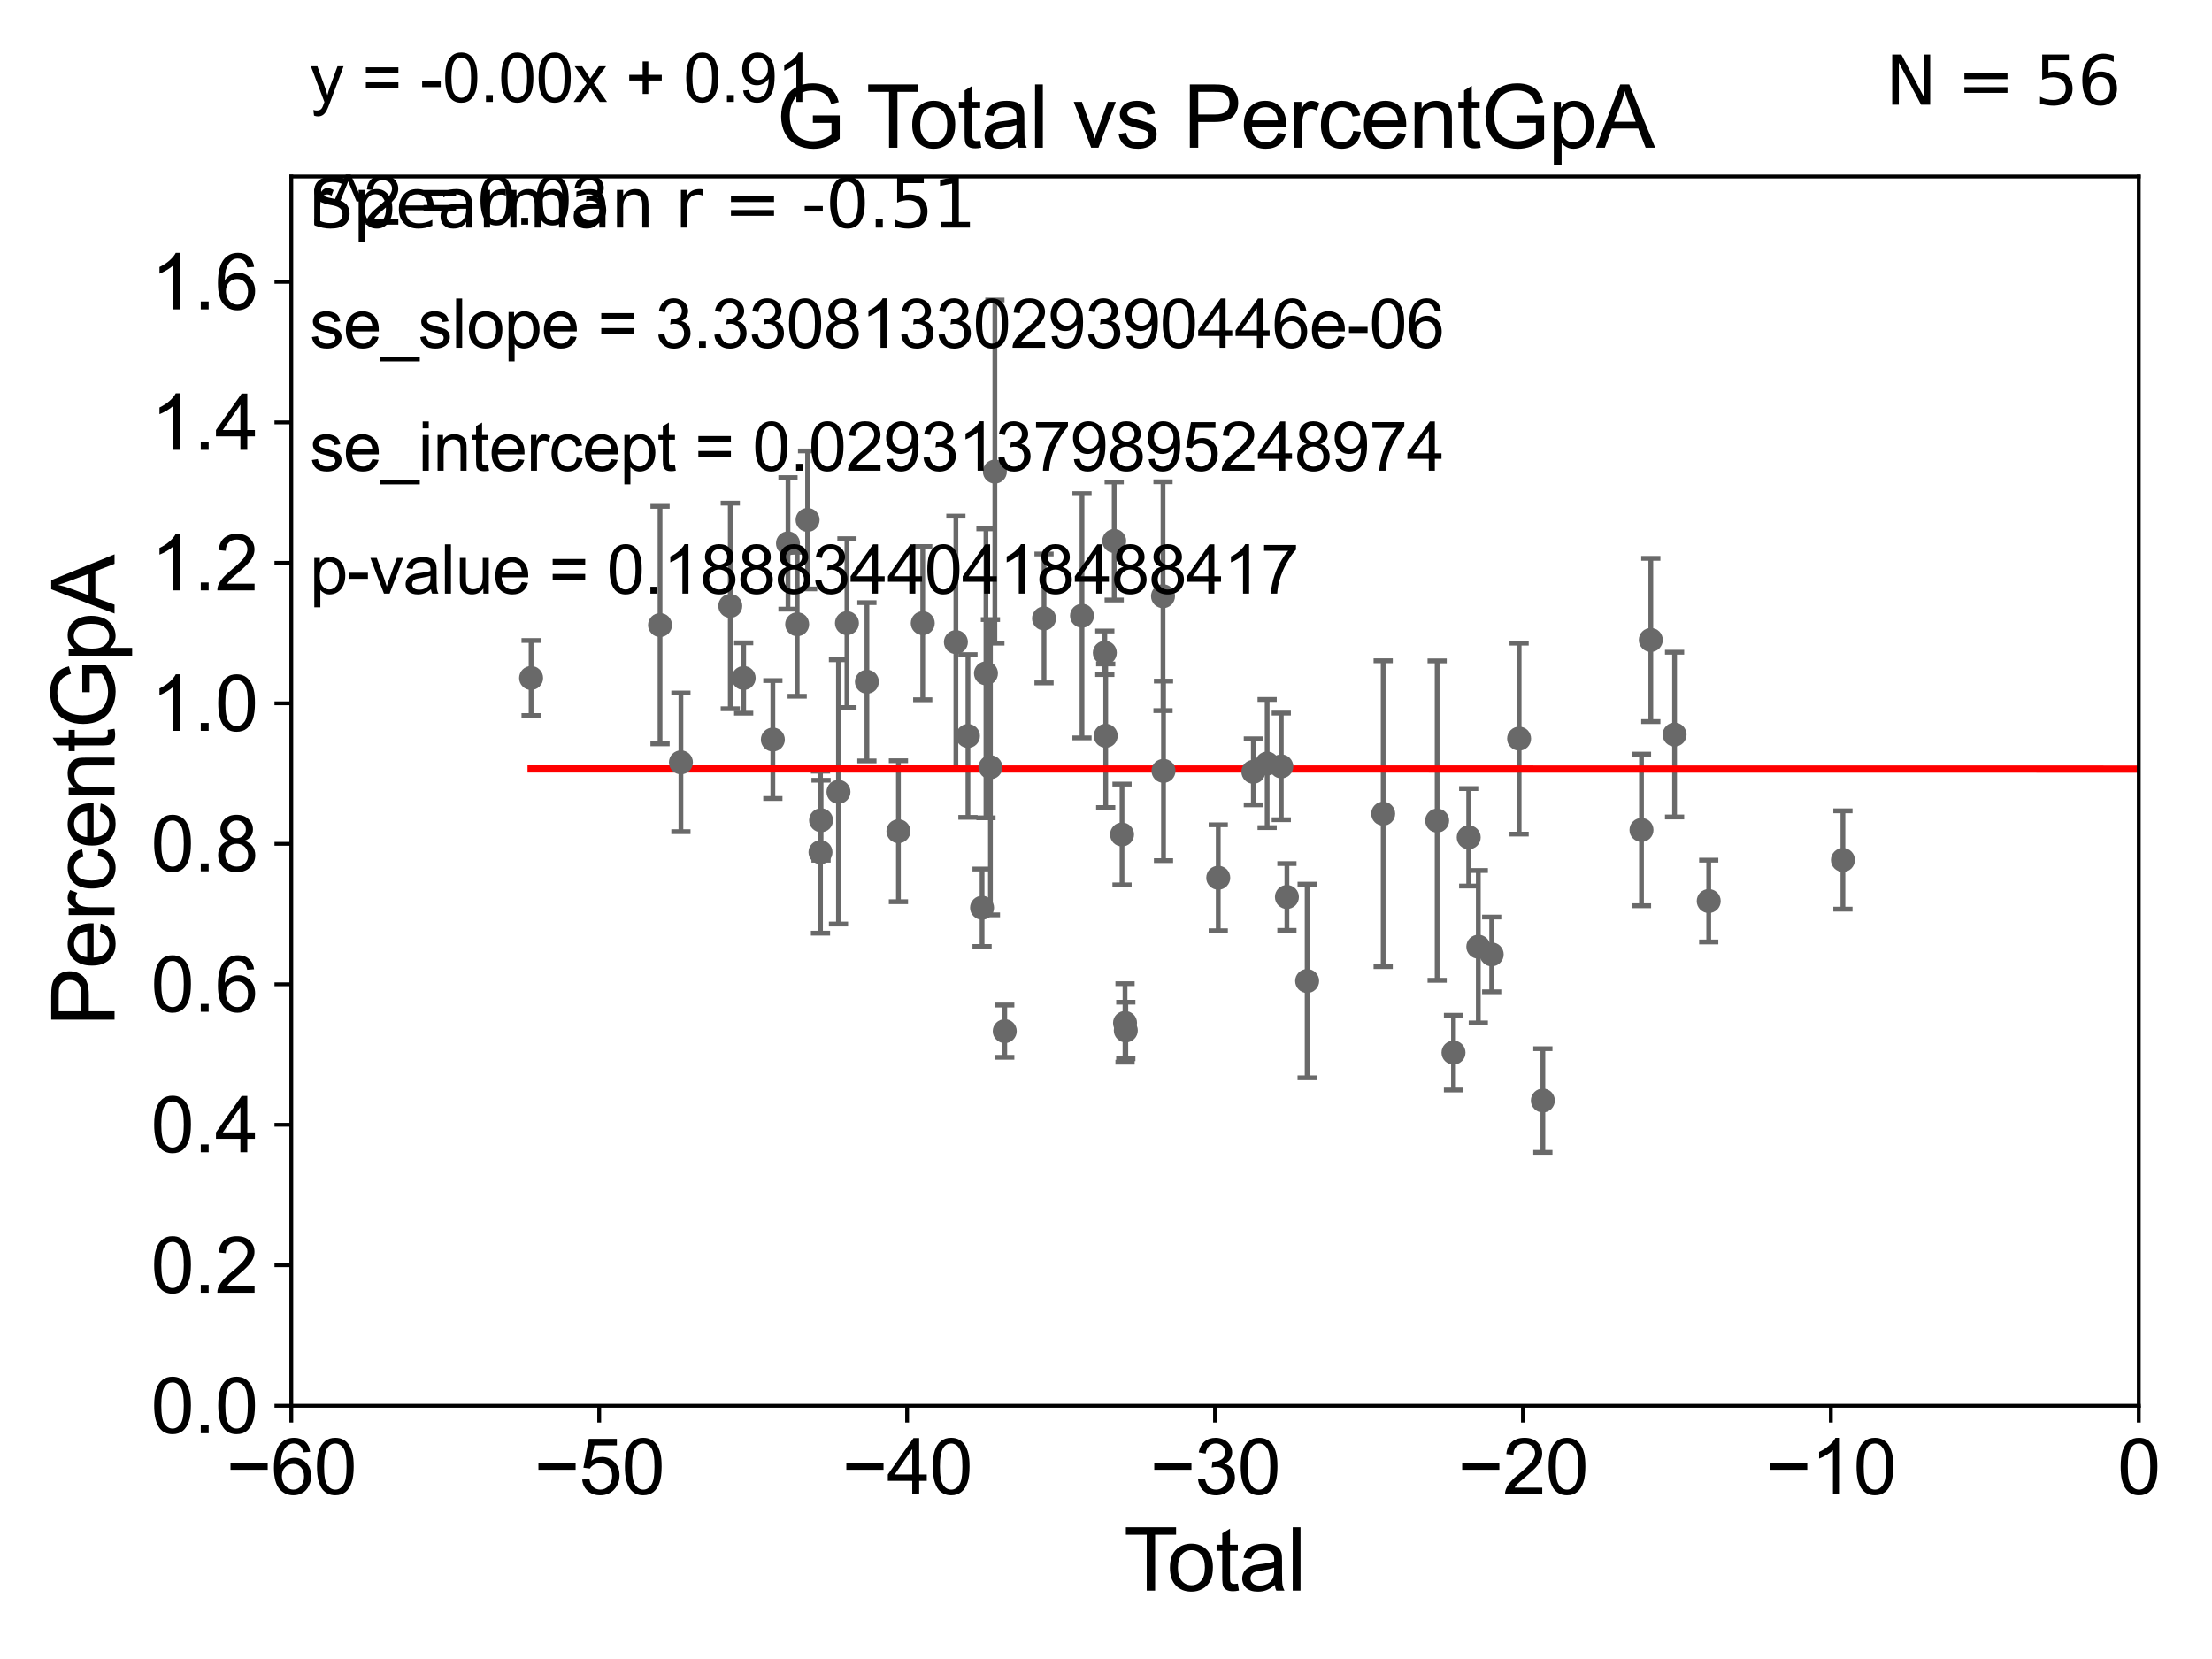 <?xml version="1.0" encoding="utf-8" standalone="no"?>
<!DOCTYPE svg PUBLIC "-//W3C//DTD SVG 1.1//EN"
  "http://www.w3.org/Graphics/SVG/1.1/DTD/svg11.dtd">
<svg xmlns:xlink="http://www.w3.org/1999/xlink" width="460.8pt" height="345.6pt" viewBox="0 0 460.8 345.6" xmlns="http://www.w3.org/2000/svg" version="1.1">
 <defs>
  <style type="text/css">*{stroke-linejoin: round; stroke-linecap: butt}</style>
 </defs>
 <g id="figure_1">
  <g id="patch_1">
   <path d="M 0 345.6 
L 460.8 345.6 
L 460.8 0 
L 0 0 
z
" style="fill: #ffffff"/>
  </g>
  <g id="axes_1">
   <g id="patch_2">
    <path d="M 60.68 292.84 
L 445.545 292.84 
L 445.545 36.775 
L 60.68 36.775 
z
" style="fill: #ffffff"/>
   </g>
   <g id="PathCollection_1">
    <defs>
     <path id="m3dd6346a9a" d="M 0 1.118 
C 0.297 1.118 0.581 1 0.791 0.791 
C 1 0.581 1.118 0.297 1.118 0 
C 1.118 -0.297 1 -0.581 0.791 -0.791 
C 0.581 -1 0.297 -1.118 0 -1.118 
C -0.297 -1.118 -0.581 -1 -0.791 -0.791 
C -1 -0.581 -1.118 -0.297 -1.118 0 
C -1.118 0.297 -1 0.581 -0.791 0.791 
C -0.581 1 -0.297 1.118 0 1.118 
z
" style="stroke: #696969"/>
    </defs>
    <g clip-path="url(#p2ee0ca26f8)">
     <use xlink:href="#m3dd6346a9a" x="110.639" y="141.24" style="fill: #696969; stroke: #696969"/>
     <use xlink:href="#m3dd6346a9a" x="234.363" y="213.098" style="fill: #696969; stroke: #696969"/>
     <use xlink:href="#m3dd6346a9a" x="234.524" y="214.664" style="fill: #696969; stroke: #696969"/>
     <use xlink:href="#m3dd6346a9a" x="242.276" y="124.199" style="fill: #696969; stroke: #696969"/>
     <use xlink:href="#m3dd6346a9a" x="242.379" y="160.586" style="fill: #696969; stroke: #696969"/>
     <use xlink:href="#m3dd6346a9a" x="253.783" y="182.855" style="fill: #696969; stroke: #696969"/>
     <use xlink:href="#m3dd6346a9a" x="33178.6" y="182.816" style="fill: #696969; stroke: #696969"/>
     <use xlink:href="#m3dd6346a9a" x="33178.6" y="163.828" style="fill: #696969; stroke: #696969"/>
     <use xlink:href="#m3dd6346a9a" x="261.098" y="160.782" style="fill: #696969; stroke: #696969"/>
     <use xlink:href="#m3dd6346a9a" x="263.969" y="159.059" style="fill: #696969; stroke: #696969"/>
     <use xlink:href="#m3dd6346a9a" x="266.915" y="159.655" style="fill: #696969; stroke: #696969"/>
     <use xlink:href="#m3dd6346a9a" x="268.087" y="186.859" style="fill: #696969; stroke: #696969"/>
     <use xlink:href="#m3dd6346a9a" x="272.301" y="204.363" style="fill: #696969; stroke: #696969"/>
     <use xlink:href="#m3dd6346a9a" x="288.141" y="169.507" style="fill: #696969; stroke: #696969"/>
     <use xlink:href="#m3dd6346a9a" x="233.739" y="173.84" style="fill: #696969; stroke: #696969"/>
     <use xlink:href="#m3dd6346a9a" x="299.383" y="170.946" style="fill: #696969; stroke: #696969"/>
     <use xlink:href="#m3dd6346a9a" x="305.958" y="174.428" style="fill: #696969; stroke: #696969"/>
     <use xlink:href="#m3dd6346a9a" x="307.958" y="197.218" style="fill: #696969; stroke: #696969"/>
     <use xlink:href="#m3dd6346a9a" x="310.747" y="198.817" style="fill: #696969; stroke: #696969"/>
     <use xlink:href="#m3dd6346a9a" x="316.459" y="153.873" style="fill: #696969; stroke: #696969"/>
     <use xlink:href="#m3dd6346a9a" x="321.407" y="229.259" style="fill: #696969; stroke: #696969"/>
     <use xlink:href="#m3dd6346a9a" x="341.952" y="172.893" style="fill: #696969; stroke: #696969"/>
     <use xlink:href="#m3dd6346a9a" x="343.894" y="133.316" style="fill: #696969; stroke: #696969"/>
     <use xlink:href="#m3dd6346a9a" x="348.844" y="153.029" style="fill: #696969; stroke: #696969"/>
     <use xlink:href="#m3dd6346a9a" x="355.958" y="187.708" style="fill: #696969; stroke: #696969"/>
     <use xlink:href="#m3dd6346a9a" x="383.915" y="179.153" style="fill: #696969; stroke: #696969"/>
     <use xlink:href="#m3dd6346a9a" x="33178.6" y="180.992" style="fill: #696969; stroke: #696969"/>
     <use xlink:href="#m3dd6346a9a" x="33178.6" y="218.796" style="fill: #696969; stroke: #696969"/>
     <use xlink:href="#m3dd6346a9a" x="302.79" y="219.277" style="fill: #696969; stroke: #696969"/>
     <use xlink:href="#m3dd6346a9a" x="232.107" y="112.694" style="fill: #696969; stroke: #696969"/>
     <use xlink:href="#m3dd6346a9a" x="33178.6" y="117.615" style="fill: #696969; stroke: #696969"/>
     <use xlink:href="#m3dd6346a9a" x="33178.6" y="162.824" style="fill: #696969; stroke: #696969"/>
     <use xlink:href="#m3dd6346a9a" x="174.669" y="164.96" style="fill: #696969; stroke: #696969"/>
     <use xlink:href="#m3dd6346a9a" x="230.338" y="153.276" style="fill: #696969; stroke: #696969"/>
     <use xlink:href="#m3dd6346a9a" x="176.432" y="129.809" style="fill: #696969; stroke: #696969"/>
     <use xlink:href="#m3dd6346a9a" x="180.592" y="142.026" style="fill: #696969; stroke: #696969"/>
     <use xlink:href="#m3dd6346a9a" x="168.235" y="108.307" style="fill: #696969; stroke: #696969"/>
     <use xlink:href="#m3dd6346a9a" x="187.158" y="173.16" style="fill: #696969; stroke: #696969"/>
     <use xlink:href="#m3dd6346a9a" x="192.225" y="129.815" style="fill: #696969; stroke: #696969"/>
     <use xlink:href="#m3dd6346a9a" x="166.065" y="130.045" style="fill: #696969; stroke: #696969"/>
     <use xlink:href="#m3dd6346a9a" x="164.15" y="113.195" style="fill: #696969; stroke: #696969"/>
     <use xlink:href="#m3dd6346a9a" x="161.001" y="154.059" style="fill: #696969; stroke: #696969"/>
     <use xlink:href="#m3dd6346a9a" x="154.919" y="141.241" style="fill: #696969; stroke: #696969"/>
     <use xlink:href="#m3dd6346a9a" x="199.128" y="133.761" style="fill: #696969; stroke: #696969"/>
     <use xlink:href="#m3dd6346a9a" x="170.923" y="177.53" style="fill: #696969; stroke: #696969"/>
     <use xlink:href="#m3dd6346a9a" x="152.132" y="126.225" style="fill: #696969; stroke: #696969"/>
     <use xlink:href="#m3dd6346a9a" x="204.582" y="189.101" style="fill: #696969; stroke: #696969"/>
     <use xlink:href="#m3dd6346a9a" x="205.391" y="140.27" style="fill: #696969; stroke: #696969"/>
     <use xlink:href="#m3dd6346a9a" x="206.325" y="159.824" style="fill: #696969; stroke: #696969"/>
     <use xlink:href="#m3dd6346a9a" x="141.847" y="158.81" style="fill: #696969; stroke: #696969"/>
     <use xlink:href="#m3dd6346a9a" x="207.249" y="98.244" style="fill: #696969; stroke: #696969"/>
     <use xlink:href="#m3dd6346a9a" x="209.306" y="214.811" style="fill: #696969; stroke: #696969"/>
     <use xlink:href="#m3dd6346a9a" x="217.491" y="128.83" style="fill: #696969; stroke: #696969"/>
     <use xlink:href="#m3dd6346a9a" x="137.5" y="130.211" style="fill: #696969; stroke: #696969"/>
     <use xlink:href="#m3dd6346a9a" x="225.4" y="128.271" style="fill: #696969; stroke: #696969"/>
     <use xlink:href="#m3dd6346a9a" x="230.153" y="135.984" style="fill: #696969; stroke: #696969"/>
     <use xlink:href="#m3dd6346a9a" x="201.641" y="153.321" style="fill: #696969; stroke: #696969"/>
     <use xlink:href="#m3dd6346a9a" x="171.041" y="170.873" style="fill: #696969; stroke: #696969"/>
    </g>
   </g>
   <g id="matplotlib.axis_1">
    <g id="xtick_1">
     <g id="line2d_1">
      <defs>
       <path id="m4560a51e7b" d="M 0 0 
L 0 3.5 
" style="stroke: #000000; stroke-width: 0.8"/>
      </defs>
      <g>
       <use xlink:href="#m4560a51e7b" x="60.68" y="292.84" style="stroke: #000000; stroke-width: 0.8"/>
      </g>
     </g>
     <g id="text_1">
      <!-- −60 -->
      <g transform="translate(47.11 311.293)scale(0.16 -0.16)">
       <defs>
        <path id="ArialMT-2212" d="M 3381 1997 
L 356 1997 
L 356 2522 
L 3381 2522 
L 3381 1997 
z
" transform="scale(0.016)"/>
        <path id="ArialMT-36" d="M 3184 3459 
L 2625 3416 
Q 2550 3747 2413 3897 
Q 2184 4138 1850 4138 
Q 1581 4138 1378 3988 
Q 1113 3794 959 3422 
Q 806 3050 800 2363 
Q 1003 2672 1297 2822 
Q 1591 2972 1913 2972 
Q 2475 2972 2870 2558 
Q 3266 2144 3266 1488 
Q 3266 1056 3080 686 
Q 2894 316 2569 119 
Q 2244 -78 1831 -78 
Q 1128 -78 684 439 
Q 241 956 241 2144 
Q 241 3472 731 4075 
Q 1159 4600 1884 4600 
Q 2425 4600 2770 4297 
Q 3116 3994 3184 3459 
z
M 888 1484 
Q 888 1194 1011 928 
Q 1134 663 1356 523 
Q 1578 384 1822 384 
Q 2178 384 2434 671 
Q 2691 959 2691 1453 
Q 2691 1928 2437 2201 
Q 2184 2475 1800 2475 
Q 1419 2475 1153 2201 
Q 888 1928 888 1484 
z
" transform="scale(0.016)"/>
        <path id="ArialMT-30" d="M 266 2259 
Q 266 3072 433 3567 
Q 600 4063 929 4331 
Q 1259 4600 1759 4600 
Q 2128 4600 2406 4451 
Q 2684 4303 2865 4023 
Q 3047 3744 3150 3342 
Q 3253 2941 3253 2259 
Q 3253 1453 3087 958 
Q 2922 463 2592 192 
Q 2263 -78 1759 -78 
Q 1097 -78 719 397 
Q 266 969 266 2259 
z
M 844 2259 
Q 844 1131 1108 757 
Q 1372 384 1759 384 
Q 2147 384 2411 759 
Q 2675 1134 2675 2259 
Q 2675 3391 2411 3762 
Q 2147 4134 1753 4134 
Q 1366 4134 1134 3806 
Q 844 3388 844 2259 
z
" transform="scale(0.016)"/>
       </defs>
       <use xlink:href="#ArialMT-2212"/>
       <use xlink:href="#ArialMT-36" x="58.398"/>
       <use xlink:href="#ArialMT-30" x="114.014"/>
      </g>
     </g>
    </g>
    <g id="xtick_2">
     <g id="line2d_2">
      <g>
       <use xlink:href="#m4560a51e7b" x="124.824" y="292.84" style="stroke: #000000; stroke-width: 0.8"/>
      </g>
     </g>
     <g id="text_2">
      <!-- −50 -->
      <g transform="translate(111.254 311.293)scale(0.16 -0.16)">
       <defs>
        <path id="ArialMT-35" d="M 266 1200 
L 856 1250 
Q 922 819 1161 601 
Q 1400 384 1738 384 
Q 2144 384 2425 690 
Q 2706 997 2706 1503 
Q 2706 1984 2436 2262 
Q 2166 2541 1728 2541 
Q 1456 2541 1237 2417 
Q 1019 2294 894 2097 
L 366 2166 
L 809 4519 
L 3088 4519 
L 3088 3981 
L 1259 3981 
L 1013 2750 
Q 1425 3038 1878 3038 
Q 2478 3038 2890 2622 
Q 3303 2206 3303 1553 
Q 3303 931 2941 478 
Q 2500 -78 1738 -78 
Q 1113 -78 717 272 
Q 322 622 266 1200 
z
" transform="scale(0.016)"/>
       </defs>
       <use xlink:href="#ArialMT-2212"/>
       <use xlink:href="#ArialMT-35" x="58.398"/>
       <use xlink:href="#ArialMT-30" x="114.014"/>
      </g>
     </g>
    </g>
    <g id="xtick_3">
     <g id="line2d_3">
      <g>
       <use xlink:href="#m4560a51e7b" x="188.968" y="292.84" style="stroke: #000000; stroke-width: 0.8"/>
      </g>
     </g>
     <g id="text_3">
      <!-- −40 -->
      <g transform="translate(175.398 311.293)scale(0.16 -0.16)">
       <defs>
        <path id="ArialMT-34" d="M 2069 0 
L 2069 1097 
L 81 1097 
L 81 1613 
L 2172 4581 
L 2631 4581 
L 2631 1613 
L 3250 1613 
L 3250 1097 
L 2631 1097 
L 2631 0 
L 2069 0 
z
M 2069 1613 
L 2069 3678 
L 634 1613 
L 2069 1613 
z
" transform="scale(0.016)"/>
       </defs>
       <use xlink:href="#ArialMT-2212"/>
       <use xlink:href="#ArialMT-34" x="58.398"/>
       <use xlink:href="#ArialMT-30" x="114.014"/>
      </g>
     </g>
    </g>
    <g id="xtick_4">
     <g id="line2d_4">
      <g>
       <use xlink:href="#m4560a51e7b" x="253.113" y="292.84" style="stroke: #000000; stroke-width: 0.8"/>
      </g>
     </g>
     <g id="text_4">
      <!-- −30 -->
      <g transform="translate(239.542 311.293)scale(0.16 -0.16)">
       <defs>
        <path id="ArialMT-33" d="M 269 1209 
L 831 1284 
Q 928 806 1161 595 
Q 1394 384 1728 384 
Q 2125 384 2398 659 
Q 2672 934 2672 1341 
Q 2672 1728 2419 1979 
Q 2166 2231 1775 2231 
Q 1616 2231 1378 2169 
L 1441 2663 
Q 1497 2656 1531 2656 
Q 1891 2656 2178 2843 
Q 2466 3031 2466 3422 
Q 2466 3731 2256 3934 
Q 2047 4138 1716 4138 
Q 1388 4138 1169 3931 
Q 950 3725 888 3313 
L 325 3413 
Q 428 3978 793 4289 
Q 1159 4600 1703 4600 
Q 2078 4600 2393 4439 
Q 2709 4278 2876 4000 
Q 3044 3722 3044 3409 
Q 3044 3113 2884 2869 
Q 2725 2625 2413 2481 
Q 2819 2388 3044 2092 
Q 3269 1797 3269 1353 
Q 3269 753 2831 336 
Q 2394 -81 1725 -81 
Q 1122 -81 723 278 
Q 325 638 269 1209 
z
" transform="scale(0.016)"/>
       </defs>
       <use xlink:href="#ArialMT-2212"/>
       <use xlink:href="#ArialMT-33" x="58.398"/>
       <use xlink:href="#ArialMT-30" x="114.014"/>
      </g>
     </g>
    </g>
    <g id="xtick_5">
     <g id="line2d_5">
      <g>
       <use xlink:href="#m4560a51e7b" x="317.257" y="292.84" style="stroke: #000000; stroke-width: 0.8"/>
      </g>
     </g>
     <g id="text_5">
      <!-- −20 -->
      <g transform="translate(303.687 311.293)scale(0.16 -0.16)">
       <defs>
        <path id="ArialMT-32" d="M 3222 541 
L 3222 0 
L 194 0 
Q 188 203 259 391 
Q 375 700 629 1000 
Q 884 1300 1366 1694 
Q 2113 2306 2375 2664 
Q 2638 3022 2638 3341 
Q 2638 3675 2398 3904 
Q 2159 4134 1775 4134 
Q 1369 4134 1125 3890 
Q 881 3647 878 3216 
L 300 3275 
Q 359 3922 746 4261 
Q 1134 4600 1788 4600 
Q 2447 4600 2831 4234 
Q 3216 3869 3216 3328 
Q 3216 3053 3103 2787 
Q 2991 2522 2730 2228 
Q 2469 1934 1863 1422 
Q 1356 997 1212 845 
Q 1069 694 975 541 
L 3222 541 
z
" transform="scale(0.016)"/>
       </defs>
       <use xlink:href="#ArialMT-2212"/>
       <use xlink:href="#ArialMT-32" x="58.398"/>
       <use xlink:href="#ArialMT-30" x="114.014"/>
      </g>
     </g>
    </g>
    <g id="xtick_6">
     <g id="line2d_6">
      <g>
       <use xlink:href="#m4560a51e7b" x="381.401" y="292.84" style="stroke: #000000; stroke-width: 0.8"/>
      </g>
     </g>
     <g id="text_6">
      <!-- −10 -->
      <g transform="translate(367.831 311.293)scale(0.16 -0.16)">
       <defs>
        <path id="ArialMT-31" d="M 2384 0 
L 1822 0 
L 1822 3584 
Q 1619 3391 1289 3197 
Q 959 3003 697 2906 
L 697 3450 
Q 1169 3672 1522 3987 
Q 1875 4303 2022 4600 
L 2384 4600 
L 2384 0 
z
" transform="scale(0.016)"/>
       </defs>
       <use xlink:href="#ArialMT-2212"/>
       <use xlink:href="#ArialMT-31" x="58.398"/>
       <use xlink:href="#ArialMT-30" x="114.014"/>
      </g>
     </g>
    </g>
    <g id="xtick_7">
     <g id="line2d_7">
      <g>
       <use xlink:href="#m4560a51e7b" x="445.545" y="292.84" style="stroke: #000000; stroke-width: 0.8"/>
      </g>
     </g>
     <g id="text_7">
      <!-- 0 -->
      <g transform="translate(441.096 311.293)scale(0.16 -0.16)">
       <use xlink:href="#ArialMT-30"/>
      </g>
     </g>
    </g>
    <g id="text_8">
     <!-- Total -->
     <g transform="translate(234.107 331.357)scale(0.18 -0.18)">
      <defs>
       <path id="ArialMT-54" d="M 1659 0 
L 1659 4041 
L 150 4041 
L 150 4581 
L 3781 4581 
L 3781 4041 
L 2266 4041 
L 2266 0 
L 1659 0 
z
" transform="scale(0.016)"/>
       <path id="ArialMT-6f" d="M 213 1659 
Q 213 2581 725 3025 
Q 1153 3394 1769 3394 
Q 2453 3394 2887 2945 
Q 3322 2497 3322 1706 
Q 3322 1066 3130 698 
Q 2938 331 2570 128 
Q 2203 -75 1769 -75 
Q 1072 -75 642 372 
Q 213 819 213 1659 
z
M 791 1659 
Q 791 1022 1069 705 
Q 1347 388 1769 388 
Q 2188 388 2466 706 
Q 2744 1025 2744 1678 
Q 2744 2294 2464 2611 
Q 2184 2928 1769 2928 
Q 1347 2928 1069 2612 
Q 791 2297 791 1659 
z
" transform="scale(0.016)"/>
       <path id="ArialMT-74" d="M 1650 503 
L 1731 6 
Q 1494 -44 1306 -44 
Q 1000 -44 831 53 
Q 663 150 594 308 
Q 525 466 525 972 
L 525 2881 
L 113 2881 
L 113 3319 
L 525 3319 
L 525 4141 
L 1084 4478 
L 1084 3319 
L 1650 3319 
L 1650 2881 
L 1084 2881 
L 1084 941 
Q 1084 700 1114 631 
Q 1144 563 1211 522 
Q 1278 481 1403 481 
Q 1497 481 1650 503 
z
" transform="scale(0.016)"/>
       <path id="ArialMT-61" d="M 2588 409 
Q 2275 144 1986 34 
Q 1697 -75 1366 -75 
Q 819 -75 525 192 
Q 231 459 231 875 
Q 231 1119 342 1320 
Q 453 1522 633 1644 
Q 813 1766 1038 1828 
Q 1203 1872 1538 1913 
Q 2219 1994 2541 2106 
Q 2544 2222 2544 2253 
Q 2544 2597 2384 2738 
Q 2169 2928 1744 2928 
Q 1347 2928 1158 2789 
Q 969 2650 878 2297 
L 328 2372 
Q 403 2725 575 2942 
Q 747 3159 1072 3276 
Q 1397 3394 1825 3394 
Q 2250 3394 2515 3294 
Q 2781 3194 2906 3042 
Q 3031 2891 3081 2659 
Q 3109 2516 3109 2141 
L 3109 1391 
Q 3109 606 3145 398 
Q 3181 191 3288 0 
L 2700 0 
Q 2613 175 2588 409 
z
M 2541 1666 
Q 2234 1541 1622 1453 
Q 1275 1403 1131 1340 
Q 988 1278 909 1158 
Q 831 1038 831 891 
Q 831 666 1001 516 
Q 1172 366 1500 366 
Q 1825 366 2078 508 
Q 2331 650 2450 897 
Q 2541 1088 2541 1459 
L 2541 1666 
z
" transform="scale(0.016)"/>
       <path id="ArialMT-6c" d="M 409 0 
L 409 4581 
L 972 4581 
L 972 0 
L 409 0 
z
" transform="scale(0.016)"/>
      </defs>
      <use xlink:href="#ArialMT-54"/>
      <use xlink:href="#ArialMT-6f" x="49.959"/>
      <use xlink:href="#ArialMT-74" x="105.574"/>
      <use xlink:href="#ArialMT-61" x="133.357"/>
      <use xlink:href="#ArialMT-6c" x="188.973"/>
     </g>
    </g>
   </g>
   <g id="matplotlib.axis_2">
    <g id="ytick_1">
     <g id="line2d_8">
      <defs>
       <path id="mfb41499b07" d="M 0 0 
L -3.5 0 
" style="stroke: #000000; stroke-width: 0.8"/>
      </defs>
      <g>
       <use xlink:href="#mfb41499b07" x="60.68" y="292.84" style="stroke: #000000; stroke-width: 0.8"/>
      </g>
     </g>
     <g id="text_9">
      <!-- 0.0 -->
      <g transform="translate(31.44 298.566)scale(0.16 -0.16)">
       <defs>
        <path id="ArialMT-2e" d="M 581 0 
L 581 641 
L 1222 641 
L 1222 0 
L 581 0 
z
" transform="scale(0.016)"/>
       </defs>
       <use xlink:href="#ArialMT-30"/>
       <use xlink:href="#ArialMT-2e" x="55.615"/>
       <use xlink:href="#ArialMT-30" x="83.398"/>
      </g>
     </g>
    </g>
    <g id="ytick_2">
     <g id="line2d_9">
      <g>
       <use xlink:href="#mfb41499b07" x="60.68" y="263.575" style="stroke: #000000; stroke-width: 0.8"/>
      </g>
     </g>
     <g id="text_10">
      <!-- 0.2 -->
      <g transform="translate(31.44 269.302)scale(0.16 -0.16)">
       <use xlink:href="#ArialMT-30"/>
       <use xlink:href="#ArialMT-2e" x="55.615"/>
       <use xlink:href="#ArialMT-32" x="83.398"/>
      </g>
     </g>
    </g>
    <g id="ytick_3">
     <g id="line2d_10">
      <g>
       <use xlink:href="#mfb41499b07" x="60.68" y="234.311" style="stroke: #000000; stroke-width: 0.8"/>
      </g>
     </g>
     <g id="text_11">
      <!-- 0.4 -->
      <g transform="translate(31.44 240.037)scale(0.16 -0.16)">
       <use xlink:href="#ArialMT-30"/>
       <use xlink:href="#ArialMT-2e" x="55.615"/>
       <use xlink:href="#ArialMT-34" x="83.398"/>
      </g>
     </g>
    </g>
    <g id="ytick_4">
     <g id="line2d_11">
      <g>
       <use xlink:href="#mfb41499b07" x="60.68" y="205.046" style="stroke: #000000; stroke-width: 0.8"/>
      </g>
     </g>
     <g id="text_12">
      <!-- 0.6 -->
      <g transform="translate(31.44 210.772)scale(0.16 -0.16)">
       <use xlink:href="#ArialMT-30"/>
       <use xlink:href="#ArialMT-2e" x="55.615"/>
       <use xlink:href="#ArialMT-36" x="83.398"/>
      </g>
     </g>
    </g>
    <g id="ytick_5">
     <g id="line2d_12">
      <g>
       <use xlink:href="#mfb41499b07" x="60.68" y="175.782" style="stroke: #000000; stroke-width: 0.8"/>
      </g>
     </g>
     <g id="text_13">
      <!-- 0.8 -->
      <g transform="translate(31.44 181.508)scale(0.16 -0.16)">
       <defs>
        <path id="ArialMT-38" d="M 1131 2484 
Q 781 2613 612 2850 
Q 444 3088 444 3419 
Q 444 3919 803 4259 
Q 1163 4600 1759 4600 
Q 2359 4600 2725 4251 
Q 3091 3903 3091 3403 
Q 3091 3084 2923 2848 
Q 2756 2613 2416 2484 
Q 2838 2347 3058 2040 
Q 3278 1734 3278 1309 
Q 3278 722 2862 322 
Q 2447 -78 1769 -78 
Q 1091 -78 675 323 
Q 259 725 259 1325 
Q 259 1772 486 2073 
Q 713 2375 1131 2484 
z
M 1019 3438 
Q 1019 3113 1228 2906 
Q 1438 2700 1772 2700 
Q 2097 2700 2305 2904 
Q 2513 3109 2513 3406 
Q 2513 3716 2298 3927 
Q 2084 4138 1766 4138 
Q 1444 4138 1231 3931 
Q 1019 3725 1019 3438 
z
M 838 1322 
Q 838 1081 952 856 
Q 1066 631 1291 507 
Q 1516 384 1775 384 
Q 2178 384 2440 643 
Q 2703 903 2703 1303 
Q 2703 1709 2433 1975 
Q 2163 2241 1756 2241 
Q 1359 2241 1098 1978 
Q 838 1716 838 1322 
z
" transform="scale(0.016)"/>
       </defs>
       <use xlink:href="#ArialMT-30"/>
       <use xlink:href="#ArialMT-2e" x="55.615"/>
       <use xlink:href="#ArialMT-38" x="83.398"/>
      </g>
     </g>
    </g>
    <g id="ytick_6">
     <g id="line2d_13">
      <g>
       <use xlink:href="#mfb41499b07" x="60.68" y="146.517" style="stroke: #000000; stroke-width: 0.8"/>
      </g>
     </g>
     <g id="text_14">
      <!-- 1.0 -->
      <g transform="translate(31.44 152.243)scale(0.16 -0.16)">
       <use xlink:href="#ArialMT-31"/>
       <use xlink:href="#ArialMT-2e" x="55.615"/>
       <use xlink:href="#ArialMT-30" x="83.398"/>
      </g>
     </g>
    </g>
    <g id="ytick_7">
     <g id="line2d_14">
      <g>
       <use xlink:href="#mfb41499b07" x="60.68" y="117.252" style="stroke: #000000; stroke-width: 0.8"/>
      </g>
     </g>
     <g id="text_15">
      <!-- 1.2 -->
      <g transform="translate(31.44 122.979)scale(0.16 -0.16)">
       <use xlink:href="#ArialMT-31"/>
       <use xlink:href="#ArialMT-2e" x="55.615"/>
       <use xlink:href="#ArialMT-32" x="83.398"/>
      </g>
     </g>
    </g>
    <g id="ytick_8">
     <g id="line2d_15">
      <g>
       <use xlink:href="#mfb41499b07" x="60.68" y="87.988" style="stroke: #000000; stroke-width: 0.8"/>
      </g>
     </g>
     <g id="text_16">
      <!-- 1.4 -->
      <g transform="translate(31.44 93.714)scale(0.16 -0.16)">
       <use xlink:href="#ArialMT-31"/>
       <use xlink:href="#ArialMT-2e" x="55.615"/>
       <use xlink:href="#ArialMT-34" x="83.398"/>
      </g>
     </g>
    </g>
    <g id="ytick_9">
     <g id="line2d_16">
      <g>
       <use xlink:href="#mfb41499b07" x="60.68" y="58.723" style="stroke: #000000; stroke-width: 0.8"/>
      </g>
     </g>
     <g id="text_17">
      <!-- 1.6 -->
      <g transform="translate(31.44 64.45)scale(0.16 -0.16)">
       <use xlink:href="#ArialMT-31"/>
       <use xlink:href="#ArialMT-2e" x="55.615"/>
       <use xlink:href="#ArialMT-36" x="83.398"/>
      </g>
     </g>
    </g>
    <g id="text_18">
     <!-- PercentGpA -->
     <g transform="translate(23.863 213.831)rotate(-90)scale(0.18 -0.18)">
      <defs>
       <path id="ArialMT-50" d="M 494 0 
L 494 4581 
L 2222 4581 
Q 2678 4581 2919 4538 
Q 3256 4481 3484 4323 
Q 3713 4166 3852 3881 
Q 3991 3597 3991 3256 
Q 3991 2672 3619 2267 
Q 3247 1863 2275 1863 
L 1100 1863 
L 1100 0 
L 494 0 
z
M 1100 2403 
L 2284 2403 
Q 2872 2403 3119 2622 
Q 3366 2841 3366 3238 
Q 3366 3525 3220 3729 
Q 3075 3934 2838 4000 
Q 2684 4041 2272 4041 
L 1100 4041 
L 1100 2403 
z
" transform="scale(0.016)"/>
       <path id="ArialMT-65" d="M 2694 1069 
L 3275 997 
Q 3138 488 2766 206 
Q 2394 -75 1816 -75 
Q 1088 -75 661 373 
Q 234 822 234 1631 
Q 234 2469 665 2931 
Q 1097 3394 1784 3394 
Q 2450 3394 2872 2941 
Q 3294 2488 3294 1666 
Q 3294 1616 3291 1516 
L 816 1516 
Q 847 969 1125 678 
Q 1403 388 1819 388 
Q 2128 388 2347 550 
Q 2566 713 2694 1069 
z
M 847 1978 
L 2700 1978 
Q 2663 2397 2488 2606 
Q 2219 2931 1791 2931 
Q 1403 2931 1139 2672 
Q 875 2413 847 1978 
z
" transform="scale(0.016)"/>
       <path id="ArialMT-72" d="M 416 0 
L 416 3319 
L 922 3319 
L 922 2816 
Q 1116 3169 1280 3281 
Q 1444 3394 1641 3394 
Q 1925 3394 2219 3213 
L 2025 2691 
Q 1819 2813 1613 2813 
Q 1428 2813 1281 2702 
Q 1134 2591 1072 2394 
Q 978 2094 978 1738 
L 978 0 
L 416 0 
z
" transform="scale(0.016)"/>
       <path id="ArialMT-63" d="M 2588 1216 
L 3141 1144 
Q 3050 572 2676 248 
Q 2303 -75 1759 -75 
Q 1078 -75 664 370 
Q 250 816 250 1647 
Q 250 2184 428 2587 
Q 606 2991 970 3192 
Q 1334 3394 1763 3394 
Q 2303 3394 2647 3120 
Q 2991 2847 3088 2344 
L 2541 2259 
Q 2463 2594 2264 2762 
Q 2066 2931 1784 2931 
Q 1359 2931 1093 2626 
Q 828 2322 828 1663 
Q 828 994 1084 691 
Q 1341 388 1753 388 
Q 2084 388 2306 591 
Q 2528 794 2588 1216 
z
" transform="scale(0.016)"/>
       <path id="ArialMT-6e" d="M 422 0 
L 422 3319 
L 928 3319 
L 928 2847 
Q 1294 3394 1984 3394 
Q 2284 3394 2536 3286 
Q 2788 3178 2913 3003 
Q 3038 2828 3088 2588 
Q 3119 2431 3119 2041 
L 3119 0 
L 2556 0 
L 2556 2019 
Q 2556 2363 2490 2533 
Q 2425 2703 2258 2804 
Q 2091 2906 1866 2906 
Q 1506 2906 1245 2678 
Q 984 2450 984 1813 
L 984 0 
L 422 0 
z
" transform="scale(0.016)"/>
       <path id="ArialMT-47" d="M 2638 1797 
L 2638 2334 
L 4578 2338 
L 4578 638 
Q 4131 281 3656 101 
Q 3181 -78 2681 -78 
Q 2006 -78 1454 211 
Q 903 500 622 1047 
Q 341 1594 341 2269 
Q 341 2938 620 3517 
Q 900 4097 1425 4378 
Q 1950 4659 2634 4659 
Q 3131 4659 3532 4498 
Q 3934 4338 4162 4050 
Q 4391 3763 4509 3300 
L 3963 3150 
Q 3859 3500 3706 3700 
Q 3553 3900 3268 4020 
Q 2984 4141 2638 4141 
Q 2222 4141 1919 4014 
Q 1616 3888 1430 3681 
Q 1244 3475 1141 3228 
Q 966 2803 966 2306 
Q 966 1694 1177 1281 
Q 1388 869 1791 669 
Q 2194 469 2647 469 
Q 3041 469 3416 620 
Q 3791 772 3984 944 
L 3984 1797 
L 2638 1797 
z
" transform="scale(0.016)"/>
       <path id="ArialMT-70" d="M 422 -1272 
L 422 3319 
L 934 3319 
L 934 2888 
Q 1116 3141 1344 3267 
Q 1572 3394 1897 3394 
Q 2322 3394 2647 3175 
Q 2972 2956 3137 2557 
Q 3303 2159 3303 1684 
Q 3303 1175 3120 767 
Q 2938 359 2589 142 
Q 2241 -75 1856 -75 
Q 1575 -75 1351 44 
Q 1128 163 984 344 
L 984 -1272 
L 422 -1272 
z
M 931 1641 
Q 931 1000 1190 694 
Q 1450 388 1819 388 
Q 2194 388 2461 705 
Q 2728 1022 2728 1688 
Q 2728 2322 2467 2637 
Q 2206 2953 1844 2953 
Q 1484 2953 1207 2617 
Q 931 2281 931 1641 
z
" transform="scale(0.016)"/>
       <path id="ArialMT-41" d="M -9 0 
L 1750 4581 
L 2403 4581 
L 4278 0 
L 3588 0 
L 3053 1388 
L 1138 1388 
L 634 0 
L -9 0 
z
M 1313 1881 
L 2866 1881 
L 2388 3150 
Q 2169 3728 2063 4100 
Q 1975 3659 1816 3225 
L 1313 1881 
z
" transform="scale(0.016)"/>
      </defs>
      <use xlink:href="#ArialMT-50"/>
      <use xlink:href="#ArialMT-65" x="66.699"/>
      <use xlink:href="#ArialMT-72" x="122.314"/>
      <use xlink:href="#ArialMT-63" x="155.615"/>
      <use xlink:href="#ArialMT-65" x="205.615"/>
      <use xlink:href="#ArialMT-6e" x="261.23"/>
      <use xlink:href="#ArialMT-74" x="316.846"/>
      <use xlink:href="#ArialMT-47" x="344.629"/>
      <use xlink:href="#ArialMT-70" x="422.412"/>
      <use xlink:href="#ArialMT-41" x="478.027"/>
     </g>
    </g>
   </g>
   <g id="LineCollection_1">
    <path d="M 110.639 149.056 
L 110.639 133.425 
" clip-path="url(#p2ee0ca26f8)" style="fill: none; stroke: #696969"/>
    <path d="M 234.363 221.275 
L 234.363 204.922 
" clip-path="url(#p2ee0ca26f8)" style="fill: none; stroke: #696969"/>
    <path d="M 234.524 220.552 
L 234.524 208.777 
" clip-path="url(#p2ee0ca26f8)" style="fill: none; stroke: #696969"/>
    <path d="M 242.276 148.034 
L 242.276 100.364 
" clip-path="url(#p2ee0ca26f8)" style="fill: none; stroke: #696969"/>
    <path d="M 242.379 179.29 
L 242.379 141.882 
" clip-path="url(#p2ee0ca26f8)" style="fill: none; stroke: #696969"/>
    <path d="M 253.783 193.889 
L 253.783 171.821 
" clip-path="url(#p2ee0ca26f8)" style="fill: none; stroke: #696969"/>
    <path clip-path="url(#p2ee0ca26f8)" style="fill: none; stroke: #696969"/>
    <path d="M 261.098 167.666 
L 261.098 153.898 
" clip-path="url(#p2ee0ca26f8)" style="fill: none; stroke: #696969"/>
    <path d="M 263.969 172.405 
L 263.969 145.712 
" clip-path="url(#p2ee0ca26f8)" style="fill: none; stroke: #696969"/>
    <path d="M 266.915 170.762 
L 266.915 148.549 
" clip-path="url(#p2ee0ca26f8)" style="fill: none; stroke: #696969"/>
    <path d="M 268.087 193.819 
L 268.087 179.899 
" clip-path="url(#p2ee0ca26f8)" style="fill: none; stroke: #696969"/>
    <path d="M 272.301 224.535 
L 272.301 184.191 
" clip-path="url(#p2ee0ca26f8)" style="fill: none; stroke: #696969"/>
    <path d="M 288.141 201.362 
L 288.141 137.652 
" clip-path="url(#p2ee0ca26f8)" style="fill: none; stroke: #696969"/>
    <path d="M 233.739 184.335 
L 233.739 163.345 
" clip-path="url(#p2ee0ca26f8)" style="fill: none; stroke: #696969"/>
    <path d="M 299.383 204.216 
L 299.383 137.675 
" clip-path="url(#p2ee0ca26f8)" style="fill: none; stroke: #696969"/>
    <path d="M 305.958 184.578 
L 305.958 164.278 
" clip-path="url(#p2ee0ca26f8)" style="fill: none; stroke: #696969"/>
    <path d="M 307.958 213.092 
L 307.958 181.345 
" clip-path="url(#p2ee0ca26f8)" style="fill: none; stroke: #696969"/>
    <path d="M 310.747 206.602 
L 310.747 191.033 
" clip-path="url(#p2ee0ca26f8)" style="fill: none; stroke: #696969"/>
    <path d="M 316.459 173.761 
L 316.459 133.985 
" clip-path="url(#p2ee0ca26f8)" style="fill: none; stroke: #696969"/>
    <path d="M 321.407 240.051 
L 321.407 218.466 
" clip-path="url(#p2ee0ca26f8)" style="fill: none; stroke: #696969"/>
    <path d="M 341.952 188.684 
L 341.952 157.102 
" clip-path="url(#p2ee0ca26f8)" style="fill: none; stroke: #696969"/>
    <path d="M 343.894 150.319 
L 343.894 116.313 
" clip-path="url(#p2ee0ca26f8)" style="fill: none; stroke: #696969"/>
    <path d="M 348.844 170.188 
L 348.844 135.87 
" clip-path="url(#p2ee0ca26f8)" style="fill: none; stroke: #696969"/>
    <path d="M 355.958 196.225 
L 355.958 179.191 
" clip-path="url(#p2ee0ca26f8)" style="fill: none; stroke: #696969"/>
    <path d="M 383.915 189.393 
L 383.915 168.912 
" clip-path="url(#p2ee0ca26f8)" style="fill: none; stroke: #696969"/>
    <path clip-path="url(#p2ee0ca26f8)" style="fill: none; stroke: #696969"/>
    <path clip-path="url(#p2ee0ca26f8)" style="fill: none; stroke: #696969"/>
    <path d="M 302.79 227.063 
L 302.79 211.491 
" clip-path="url(#p2ee0ca26f8)" style="fill: none; stroke: #696969"/>
    <path d="M 232.107 124.987 
L 232.107 100.401 
" clip-path="url(#p2ee0ca26f8)" style="fill: none; stroke: #696969"/>
    <path clip-path="url(#p2ee0ca26f8)" style="fill: none; stroke: #696969"/>
    <path d="M 174.669 192.492 
L 174.669 137.428 
" clip-path="url(#p2ee0ca26f8)" style="fill: none; stroke: #696969"/>
    <path d="M 230.338 168.229 
L 230.338 138.323 
" clip-path="url(#p2ee0ca26f8)" style="fill: none; stroke: #696969"/>
    <path d="M 176.432 147.398 
L 176.432 112.22 
" clip-path="url(#p2ee0ca26f8)" style="fill: none; stroke: #696969"/>
    <path d="M 180.592 158.513 
L 180.592 125.539 
" clip-path="url(#p2ee0ca26f8)" style="fill: none; stroke: #696969"/>
    <path d="M 168.235 122.681 
L 168.235 93.933 
" clip-path="url(#p2ee0ca26f8)" style="fill: none; stroke: #696969"/>
    <path d="M 187.158 187.848 
L 187.158 158.473 
" clip-path="url(#p2ee0ca26f8)" style="fill: none; stroke: #696969"/>
    <path d="M 192.225 145.774 
L 192.225 113.856 
" clip-path="url(#p2ee0ca26f8)" style="fill: none; stroke: #696969"/>
    <path d="M 166.065 145.04 
L 166.065 115.05 
" clip-path="url(#p2ee0ca26f8)" style="fill: none; stroke: #696969"/>
    <path d="M 164.15 126.9 
L 164.15 99.49 
" clip-path="url(#p2ee0ca26f8)" style="fill: none; stroke: #696969"/>
    <path d="M 161.001 166.344 
L 161.001 141.774 
" clip-path="url(#p2ee0ca26f8)" style="fill: none; stroke: #696969"/>
    <path d="M 154.919 148.57 
L 154.919 133.913 
" clip-path="url(#p2ee0ca26f8)" style="fill: none; stroke: #696969"/>
    <path d="M 199.128 160.002 
L 199.128 107.521 
" clip-path="url(#p2ee0ca26f8)" style="fill: none; stroke: #696969"/>
    <path d="M 170.923 194.397 
L 170.923 160.662 
" clip-path="url(#p2ee0ca26f8)" style="fill: none; stroke: #696969"/>
    <path d="M 152.132 147.644 
L 152.132 104.806 
" clip-path="url(#p2ee0ca26f8)" style="fill: none; stroke: #696969"/>
    <path d="M 204.582 197.169 
L 204.582 181.032 
" clip-path="url(#p2ee0ca26f8)" style="fill: none; stroke: #696969"/>
    <path d="M 205.391 170.369 
L 205.391 110.171 
" clip-path="url(#p2ee0ca26f8)" style="fill: none; stroke: #696969"/>
    <path d="M 206.325 190.579 
L 206.325 129.068 
" clip-path="url(#p2ee0ca26f8)" style="fill: none; stroke: #696969"/>
    <path d="M 141.847 173.248 
L 141.847 144.373 
" clip-path="url(#p2ee0ca26f8)" style="fill: none; stroke: #696969"/>
    <path d="M 207.249 133.986 
L 207.249 62.503 
" clip-path="url(#p2ee0ca26f8)" style="fill: none; stroke: #696969"/>
    <path d="M 209.306 220.259 
L 209.306 209.363 
" clip-path="url(#p2ee0ca26f8)" style="fill: none; stroke: #696969"/>
    <path d="M 217.491 142.256 
L 217.491 115.404 
" clip-path="url(#p2ee0ca26f8)" style="fill: none; stroke: #696969"/>
    <path d="M 137.5 154.95 
L 137.5 105.473 
" clip-path="url(#p2ee0ca26f8)" style="fill: none; stroke: #696969"/>
    <path d="M 225.4 153.721 
L 225.4 102.821 
" clip-path="url(#p2ee0ca26f8)" style="fill: none; stroke: #696969"/>
    <path d="M 230.153 140.52 
L 230.153 131.448 
" clip-path="url(#p2ee0ca26f8)" style="fill: none; stroke: #696969"/>
    <path d="M 201.641 170.269 
L 201.641 136.372 
" clip-path="url(#p2ee0ca26f8)" style="fill: none; stroke: #696969"/>
    <path d="M 171.041 179.204 
L 171.041 162.542 
" clip-path="url(#p2ee0ca26f8)" style="fill: none; stroke: #696969"/>
   </g>
   <g id="line2d_17">
    <defs>
     <path id="m9c8b6a6481" d="M 2 0 
L -2 -0 
" style="stroke: #696969"/>
    </defs>
    <g clip-path="url(#p2ee0ca26f8)">
     <use xlink:href="#m9c8b6a6481" x="110.639" y="149.056" style="fill: #696969; stroke: #696969"/>
     <use xlink:href="#m9c8b6a6481" x="234.363" y="221.275" style="fill: #696969; stroke: #696969"/>
     <use xlink:href="#m9c8b6a6481" x="234.524" y="220.552" style="fill: #696969; stroke: #696969"/>
     <use xlink:href="#m9c8b6a6481" x="242.276" y="148.034" style="fill: #696969; stroke: #696969"/>
     <use xlink:href="#m9c8b6a6481" x="242.379" y="179.29" style="fill: #696969; stroke: #696969"/>
     <use xlink:href="#m9c8b6a6481" x="253.783" y="193.889" style="fill: #696969; stroke: #696969"/>
     <use xlink:href="#m9c8b6a6481" x="33178.6" y="194.161" style="fill: #696969; stroke: #696969"/>
     <use xlink:href="#m9c8b6a6481" x="33178.6" y="171.602" style="fill: #696969; stroke: #696969"/>
     <use xlink:href="#m9c8b6a6481" x="261.098" y="167.666" style="fill: #696969; stroke: #696969"/>
     <use xlink:href="#m9c8b6a6481" x="263.969" y="172.405" style="fill: #696969; stroke: #696969"/>
     <use xlink:href="#m9c8b6a6481" x="266.915" y="170.762" style="fill: #696969; stroke: #696969"/>
     <use xlink:href="#m9c8b6a6481" x="268.087" y="193.819" style="fill: #696969; stroke: #696969"/>
     <use xlink:href="#m9c8b6a6481" x="272.301" y="224.535" style="fill: #696969; stroke: #696969"/>
     <use xlink:href="#m9c8b6a6481" x="288.141" y="201.362" style="fill: #696969; stroke: #696969"/>
     <use xlink:href="#m9c8b6a6481" x="233.739" y="184.335" style="fill: #696969; stroke: #696969"/>
     <use xlink:href="#m9c8b6a6481" x="299.383" y="204.216" style="fill: #696969; stroke: #696969"/>
     <use xlink:href="#m9c8b6a6481" x="305.958" y="184.578" style="fill: #696969; stroke: #696969"/>
     <use xlink:href="#m9c8b6a6481" x="307.958" y="213.092" style="fill: #696969; stroke: #696969"/>
     <use xlink:href="#m9c8b6a6481" x="310.747" y="206.602" style="fill: #696969; stroke: #696969"/>
     <use xlink:href="#m9c8b6a6481" x="316.459" y="173.761" style="fill: #696969; stroke: #696969"/>
     <use xlink:href="#m9c8b6a6481" x="321.407" y="240.051" style="fill: #696969; stroke: #696969"/>
     <use xlink:href="#m9c8b6a6481" x="341.952" y="188.684" style="fill: #696969; stroke: #696969"/>
     <use xlink:href="#m9c8b6a6481" x="343.894" y="150.319" style="fill: #696969; stroke: #696969"/>
     <use xlink:href="#m9c8b6a6481" x="348.844" y="170.188" style="fill: #696969; stroke: #696969"/>
     <use xlink:href="#m9c8b6a6481" x="355.958" y="196.225" style="fill: #696969; stroke: #696969"/>
     <use xlink:href="#m9c8b6a6481" x="383.915" y="189.393" style="fill: #696969; stroke: #696969"/>
     <use xlink:href="#m9c8b6a6481" x="33178.6" y="191.28" style="fill: #696969; stroke: #696969"/>
     <use xlink:href="#m9c8b6a6481" x="33178.6" y="226.686" style="fill: #696969; stroke: #696969"/>
     <use xlink:href="#m9c8b6a6481" x="302.79" y="227.063" style="fill: #696969; stroke: #696969"/>
     <use xlink:href="#m9c8b6a6481" x="232.107" y="124.987" style="fill: #696969; stroke: #696969"/>
     <use xlink:href="#m9c8b6a6481" x="33178.6" y="130.302" style="fill: #696969; stroke: #696969"/>
     <use xlink:href="#m9c8b6a6481" x="33178.6" y="188.69" style="fill: #696969; stroke: #696969"/>
     <use xlink:href="#m9c8b6a6481" x="174.669" y="192.492" style="fill: #696969; stroke: #696969"/>
     <use xlink:href="#m9c8b6a6481" x="230.338" y="168.229" style="fill: #696969; stroke: #696969"/>
     <use xlink:href="#m9c8b6a6481" x="176.432" y="147.398" style="fill: #696969; stroke: #696969"/>
     <use xlink:href="#m9c8b6a6481" x="180.592" y="158.513" style="fill: #696969; stroke: #696969"/>
     <use xlink:href="#m9c8b6a6481" x="168.235" y="122.681" style="fill: #696969; stroke: #696969"/>
     <use xlink:href="#m9c8b6a6481" x="187.158" y="187.848" style="fill: #696969; stroke: #696969"/>
     <use xlink:href="#m9c8b6a6481" x="192.225" y="145.774" style="fill: #696969; stroke: #696969"/>
     <use xlink:href="#m9c8b6a6481" x="166.065" y="145.04" style="fill: #696969; stroke: #696969"/>
     <use xlink:href="#m9c8b6a6481" x="164.15" y="126.9" style="fill: #696969; stroke: #696969"/>
     <use xlink:href="#m9c8b6a6481" x="161.001" y="166.344" style="fill: #696969; stroke: #696969"/>
     <use xlink:href="#m9c8b6a6481" x="154.919" y="148.57" style="fill: #696969; stroke: #696969"/>
     <use xlink:href="#m9c8b6a6481" x="199.128" y="160.002" style="fill: #696969; stroke: #696969"/>
     <use xlink:href="#m9c8b6a6481" x="170.923" y="194.397" style="fill: #696969; stroke: #696969"/>
     <use xlink:href="#m9c8b6a6481" x="152.132" y="147.644" style="fill: #696969; stroke: #696969"/>
     <use xlink:href="#m9c8b6a6481" x="204.582" y="197.169" style="fill: #696969; stroke: #696969"/>
     <use xlink:href="#m9c8b6a6481" x="205.391" y="170.369" style="fill: #696969; stroke: #696969"/>
     <use xlink:href="#m9c8b6a6481" x="206.325" y="190.579" style="fill: #696969; stroke: #696969"/>
     <use xlink:href="#m9c8b6a6481" x="141.847" y="173.248" style="fill: #696969; stroke: #696969"/>
     <use xlink:href="#m9c8b6a6481" x="207.249" y="133.986" style="fill: #696969; stroke: #696969"/>
     <use xlink:href="#m9c8b6a6481" x="209.306" y="220.259" style="fill: #696969; stroke: #696969"/>
     <use xlink:href="#m9c8b6a6481" x="217.491" y="142.256" style="fill: #696969; stroke: #696969"/>
     <use xlink:href="#m9c8b6a6481" x="137.5" y="154.95" style="fill: #696969; stroke: #696969"/>
     <use xlink:href="#m9c8b6a6481" x="225.4" y="153.721" style="fill: #696969; stroke: #696969"/>
     <use xlink:href="#m9c8b6a6481" x="230.153" y="140.52" style="fill: #696969; stroke: #696969"/>
     <use xlink:href="#m9c8b6a6481" x="201.641" y="170.269" style="fill: #696969; stroke: #696969"/>
     <use xlink:href="#m9c8b6a6481" x="171.041" y="179.204" style="fill: #696969; stroke: #696969"/>
    </g>
   </g>
   <g id="line2d_18">
    <g clip-path="url(#p2ee0ca26f8)">
     <use xlink:href="#m9c8b6a6481" x="110.639" y="133.425" style="fill: #696969; stroke: #696969"/>
     <use xlink:href="#m9c8b6a6481" x="234.363" y="204.922" style="fill: #696969; stroke: #696969"/>
     <use xlink:href="#m9c8b6a6481" x="234.524" y="208.777" style="fill: #696969; stroke: #696969"/>
     <use xlink:href="#m9c8b6a6481" x="242.276" y="100.364" style="fill: #696969; stroke: #696969"/>
     <use xlink:href="#m9c8b6a6481" x="242.379" y="141.882" style="fill: #696969; stroke: #696969"/>
     <use xlink:href="#m9c8b6a6481" x="253.783" y="171.821" style="fill: #696969; stroke: #696969"/>
     <use xlink:href="#m9c8b6a6481" x="33178.6" y="171.472" style="fill: #696969; stroke: #696969"/>
     <use xlink:href="#m9c8b6a6481" x="33178.6" y="156.054" style="fill: #696969; stroke: #696969"/>
     <use xlink:href="#m9c8b6a6481" x="261.098" y="153.898" style="fill: #696969; stroke: #696969"/>
     <use xlink:href="#m9c8b6a6481" x="263.969" y="145.712" style="fill: #696969; stroke: #696969"/>
     <use xlink:href="#m9c8b6a6481" x="266.915" y="148.549" style="fill: #696969; stroke: #696969"/>
     <use xlink:href="#m9c8b6a6481" x="268.087" y="179.899" style="fill: #696969; stroke: #696969"/>
     <use xlink:href="#m9c8b6a6481" x="272.301" y="184.191" style="fill: #696969; stroke: #696969"/>
     <use xlink:href="#m9c8b6a6481" x="288.141" y="137.652" style="fill: #696969; stroke: #696969"/>
     <use xlink:href="#m9c8b6a6481" x="233.739" y="163.345" style="fill: #696969; stroke: #696969"/>
     <use xlink:href="#m9c8b6a6481" x="299.383" y="137.675" style="fill: #696969; stroke: #696969"/>
     <use xlink:href="#m9c8b6a6481" x="305.958" y="164.278" style="fill: #696969; stroke: #696969"/>
     <use xlink:href="#m9c8b6a6481" x="307.958" y="181.345" style="fill: #696969; stroke: #696969"/>
     <use xlink:href="#m9c8b6a6481" x="310.747" y="191.033" style="fill: #696969; stroke: #696969"/>
     <use xlink:href="#m9c8b6a6481" x="316.459" y="133.985" style="fill: #696969; stroke: #696969"/>
     <use xlink:href="#m9c8b6a6481" x="321.407" y="218.466" style="fill: #696969; stroke: #696969"/>
     <use xlink:href="#m9c8b6a6481" x="341.952" y="157.102" style="fill: #696969; stroke: #696969"/>
     <use xlink:href="#m9c8b6a6481" x="343.894" y="116.313" style="fill: #696969; stroke: #696969"/>
     <use xlink:href="#m9c8b6a6481" x="348.844" y="135.87" style="fill: #696969; stroke: #696969"/>
     <use xlink:href="#m9c8b6a6481" x="355.958" y="179.191" style="fill: #696969; stroke: #696969"/>
     <use xlink:href="#m9c8b6a6481" x="383.915" y="168.912" style="fill: #696969; stroke: #696969"/>
     <use xlink:href="#m9c8b6a6481" x="33178.6" y="170.704" style="fill: #696969; stroke: #696969"/>
     <use xlink:href="#m9c8b6a6481" x="33178.6" y="210.907" style="fill: #696969; stroke: #696969"/>
     <use xlink:href="#m9c8b6a6481" x="302.79" y="211.491" style="fill: #696969; stroke: #696969"/>
     <use xlink:href="#m9c8b6a6481" x="232.107" y="100.401" style="fill: #696969; stroke: #696969"/>
     <use xlink:href="#m9c8b6a6481" x="33178.6" y="104.928" style="fill: #696969; stroke: #696969"/>
     <use xlink:href="#m9c8b6a6481" x="33178.6" y="136.958" style="fill: #696969; stroke: #696969"/>
     <use xlink:href="#m9c8b6a6481" x="174.669" y="137.428" style="fill: #696969; stroke: #696969"/>
     <use xlink:href="#m9c8b6a6481" x="230.338" y="138.323" style="fill: #696969; stroke: #696969"/>
     <use xlink:href="#m9c8b6a6481" x="176.432" y="112.22" style="fill: #696969; stroke: #696969"/>
     <use xlink:href="#m9c8b6a6481" x="180.592" y="125.539" style="fill: #696969; stroke: #696969"/>
     <use xlink:href="#m9c8b6a6481" x="168.235" y="93.933" style="fill: #696969; stroke: #696969"/>
     <use xlink:href="#m9c8b6a6481" x="187.158" y="158.473" style="fill: #696969; stroke: #696969"/>
     <use xlink:href="#m9c8b6a6481" x="192.225" y="113.856" style="fill: #696969; stroke: #696969"/>
     <use xlink:href="#m9c8b6a6481" x="166.065" y="115.05" style="fill: #696969; stroke: #696969"/>
     <use xlink:href="#m9c8b6a6481" x="164.15" y="99.49" style="fill: #696969; stroke: #696969"/>
     <use xlink:href="#m9c8b6a6481" x="161.001" y="141.774" style="fill: #696969; stroke: #696969"/>
     <use xlink:href="#m9c8b6a6481" x="154.919" y="133.913" style="fill: #696969; stroke: #696969"/>
     <use xlink:href="#m9c8b6a6481" x="199.128" y="107.521" style="fill: #696969; stroke: #696969"/>
     <use xlink:href="#m9c8b6a6481" x="170.923" y="160.662" style="fill: #696969; stroke: #696969"/>
     <use xlink:href="#m9c8b6a6481" x="152.132" y="104.806" style="fill: #696969; stroke: #696969"/>
     <use xlink:href="#m9c8b6a6481" x="204.582" y="181.032" style="fill: #696969; stroke: #696969"/>
     <use xlink:href="#m9c8b6a6481" x="205.391" y="110.171" style="fill: #696969; stroke: #696969"/>
     <use xlink:href="#m9c8b6a6481" x="206.325" y="129.068" style="fill: #696969; stroke: #696969"/>
     <use xlink:href="#m9c8b6a6481" x="141.847" y="144.373" style="fill: #696969; stroke: #696969"/>
     <use xlink:href="#m9c8b6a6481" x="207.249" y="62.503" style="fill: #696969; stroke: #696969"/>
     <use xlink:href="#m9c8b6a6481" x="209.306" y="209.363" style="fill: #696969; stroke: #696969"/>
     <use xlink:href="#m9c8b6a6481" x="217.491" y="115.404" style="fill: #696969; stroke: #696969"/>
     <use xlink:href="#m9c8b6a6481" x="137.5" y="105.473" style="fill: #696969; stroke: #696969"/>
     <use xlink:href="#m9c8b6a6481" x="225.4" y="102.821" style="fill: #696969; stroke: #696969"/>
     <use xlink:href="#m9c8b6a6481" x="230.153" y="131.448" style="fill: #696969; stroke: #696969"/>
     <use xlink:href="#m9c8b6a6481" x="201.641" y="136.372" style="fill: #696969; stroke: #696969"/>
     <use xlink:href="#m9c8b6a6481" x="171.041" y="162.542" style="fill: #696969; stroke: #696969"/>
    </g>
   </g>
   <g id="line2d_19">
    <path d="M 110.639 160.185 
L 234.363 160.197 
L 234.524 160.197 
L 242.276 160.198 
L 242.379 160.198 
L 253.783 160.199 
L 461.8 160.22 
M 461.8 160.22 
L 261.098 160.2 
L 263.969 160.2 
L 266.915 160.2 
L 268.087 160.2 
L 272.301 160.201 
L 288.141 160.203 
L 233.739 160.197 
L 299.383 160.204 
L 305.958 160.204 
L 307.958 160.205 
L 310.747 160.205 
L 316.459 160.205 
L 321.407 160.206 
L 341.952 160.208 
L 343.894 160.208 
L 348.844 160.209 
L 355.958 160.209 
L 383.915 160.212 
L 461.8 160.22 
M 461.8 160.22 
L 302.79 160.204 
L 232.107 160.197 
L 461.8 160.22 
M 461.8 160.22 
L 174.669 160.191 
L 230.338 160.197 
L 176.432 160.191 
L 180.592 160.192 
L 168.235 160.19 
L 187.158 160.192 
L 192.225 160.193 
L 166.065 160.19 
L 164.15 160.19 
L 161.001 160.19 
L 154.919 160.189 
L 199.128 160.194 
L 170.923 160.191 
L 152.132 160.189 
L 204.582 160.194 
L 205.391 160.194 
L 206.325 160.194 
L 141.847 160.188 
L 207.249 160.194 
L 209.306 160.195 
L 217.491 160.195 
L 137.5 160.187 
L 225.4 160.196 
L 230.153 160.197 
L 201.641 160.194 
L 171.041 160.191 
" clip-path="url(#p2ee0ca26f8)" style="fill: none; stroke: #ff0000; stroke-width: 1.5; stroke-linecap: square"/>
   </g>
   <g id="line2d_20">
    <defs>
     <path id="m27c6d6e775" d="M 0 2 
C 0.53 2 1.039 1.789 1.414 1.414 
C 1.789 1.039 2 0.53 2 0 
C 2 -0.53 1.789 -1.039 1.414 -1.414 
C 1.039 -1.789 0.53 -2 0 -2 
C -0.53 -2 -1.039 -1.789 -1.414 -1.414 
C -1.789 -1.039 -2 -0.53 -2 0 
C -2 0.53 -1.789 1.039 -1.414 1.414 
C -1.039 1.789 -0.53 2 0 2 
z
" style="stroke: #696969"/>
    </defs>
    <g clip-path="url(#p2ee0ca26f8)">
     <use xlink:href="#m27c6d6e775" x="110.639" y="141.24" style="fill: #696969; stroke: #696969"/>
     <use xlink:href="#m27c6d6e775" x="234.363" y="213.098" style="fill: #696969; stroke: #696969"/>
     <use xlink:href="#m27c6d6e775" x="234.524" y="214.664" style="fill: #696969; stroke: #696969"/>
     <use xlink:href="#m27c6d6e775" x="242.276" y="124.199" style="fill: #696969; stroke: #696969"/>
     <use xlink:href="#m27c6d6e775" x="242.379" y="160.586" style="fill: #696969; stroke: #696969"/>
     <use xlink:href="#m27c6d6e775" x="253.783" y="182.855" style="fill: #696969; stroke: #696969"/>
     <use xlink:href="#m27c6d6e775" x="33178.6" y="182.816" style="fill: #696969; stroke: #696969"/>
     <use xlink:href="#m27c6d6e775" x="33178.6" y="163.828" style="fill: #696969; stroke: #696969"/>
     <use xlink:href="#m27c6d6e775" x="261.098" y="160.782" style="fill: #696969; stroke: #696969"/>
     <use xlink:href="#m27c6d6e775" x="263.969" y="159.059" style="fill: #696969; stroke: #696969"/>
     <use xlink:href="#m27c6d6e775" x="266.915" y="159.655" style="fill: #696969; stroke: #696969"/>
     <use xlink:href="#m27c6d6e775" x="268.087" y="186.859" style="fill: #696969; stroke: #696969"/>
     <use xlink:href="#m27c6d6e775" x="272.301" y="204.363" style="fill: #696969; stroke: #696969"/>
     <use xlink:href="#m27c6d6e775" x="288.141" y="169.507" style="fill: #696969; stroke: #696969"/>
     <use xlink:href="#m27c6d6e775" x="233.739" y="173.84" style="fill: #696969; stroke: #696969"/>
     <use xlink:href="#m27c6d6e775" x="299.383" y="170.946" style="fill: #696969; stroke: #696969"/>
     <use xlink:href="#m27c6d6e775" x="305.958" y="174.428" style="fill: #696969; stroke: #696969"/>
     <use xlink:href="#m27c6d6e775" x="307.958" y="197.218" style="fill: #696969; stroke: #696969"/>
     <use xlink:href="#m27c6d6e775" x="310.747" y="198.817" style="fill: #696969; stroke: #696969"/>
     <use xlink:href="#m27c6d6e775" x="316.459" y="153.873" style="fill: #696969; stroke: #696969"/>
     <use xlink:href="#m27c6d6e775" x="321.407" y="229.259" style="fill: #696969; stroke: #696969"/>
     <use xlink:href="#m27c6d6e775" x="341.952" y="172.893" style="fill: #696969; stroke: #696969"/>
     <use xlink:href="#m27c6d6e775" x="343.894" y="133.316" style="fill: #696969; stroke: #696969"/>
     <use xlink:href="#m27c6d6e775" x="348.844" y="153.029" style="fill: #696969; stroke: #696969"/>
     <use xlink:href="#m27c6d6e775" x="355.958" y="187.708" style="fill: #696969; stroke: #696969"/>
     <use xlink:href="#m27c6d6e775" x="383.915" y="179.153" style="fill: #696969; stroke: #696969"/>
     <use xlink:href="#m27c6d6e775" x="33178.6" y="180.992" style="fill: #696969; stroke: #696969"/>
     <use xlink:href="#m27c6d6e775" x="33178.6" y="218.796" style="fill: #696969; stroke: #696969"/>
     <use xlink:href="#m27c6d6e775" x="302.79" y="219.277" style="fill: #696969; stroke: #696969"/>
     <use xlink:href="#m27c6d6e775" x="232.107" y="112.694" style="fill: #696969; stroke: #696969"/>
     <use xlink:href="#m27c6d6e775" x="33178.6" y="117.615" style="fill: #696969; stroke: #696969"/>
     <use xlink:href="#m27c6d6e775" x="33178.6" y="162.824" style="fill: #696969; stroke: #696969"/>
     <use xlink:href="#m27c6d6e775" x="174.669" y="164.96" style="fill: #696969; stroke: #696969"/>
     <use xlink:href="#m27c6d6e775" x="230.338" y="153.276" style="fill: #696969; stroke: #696969"/>
     <use xlink:href="#m27c6d6e775" x="176.432" y="129.809" style="fill: #696969; stroke: #696969"/>
     <use xlink:href="#m27c6d6e775" x="180.592" y="142.026" style="fill: #696969; stroke: #696969"/>
     <use xlink:href="#m27c6d6e775" x="168.235" y="108.307" style="fill: #696969; stroke: #696969"/>
     <use xlink:href="#m27c6d6e775" x="187.158" y="173.16" style="fill: #696969; stroke: #696969"/>
     <use xlink:href="#m27c6d6e775" x="192.225" y="129.815" style="fill: #696969; stroke: #696969"/>
     <use xlink:href="#m27c6d6e775" x="166.065" y="130.045" style="fill: #696969; stroke: #696969"/>
     <use xlink:href="#m27c6d6e775" x="164.15" y="113.195" style="fill: #696969; stroke: #696969"/>
     <use xlink:href="#m27c6d6e775" x="161.001" y="154.059" style="fill: #696969; stroke: #696969"/>
     <use xlink:href="#m27c6d6e775" x="154.919" y="141.241" style="fill: #696969; stroke: #696969"/>
     <use xlink:href="#m27c6d6e775" x="199.128" y="133.761" style="fill: #696969; stroke: #696969"/>
     <use xlink:href="#m27c6d6e775" x="170.923" y="177.53" style="fill: #696969; stroke: #696969"/>
     <use xlink:href="#m27c6d6e775" x="152.132" y="126.225" style="fill: #696969; stroke: #696969"/>
     <use xlink:href="#m27c6d6e775" x="204.582" y="189.101" style="fill: #696969; stroke: #696969"/>
     <use xlink:href="#m27c6d6e775" x="205.391" y="140.27" style="fill: #696969; stroke: #696969"/>
     <use xlink:href="#m27c6d6e775" x="206.325" y="159.824" style="fill: #696969; stroke: #696969"/>
     <use xlink:href="#m27c6d6e775" x="141.847" y="158.81" style="fill: #696969; stroke: #696969"/>
     <use xlink:href="#m27c6d6e775" x="207.249" y="98.244" style="fill: #696969; stroke: #696969"/>
     <use xlink:href="#m27c6d6e775" x="209.306" y="214.811" style="fill: #696969; stroke: #696969"/>
     <use xlink:href="#m27c6d6e775" x="217.491" y="128.83" style="fill: #696969; stroke: #696969"/>
     <use xlink:href="#m27c6d6e775" x="137.5" y="130.211" style="fill: #696969; stroke: #696969"/>
     <use xlink:href="#m27c6d6e775" x="225.4" y="128.271" style="fill: #696969; stroke: #696969"/>
     <use xlink:href="#m27c6d6e775" x="230.153" y="135.984" style="fill: #696969; stroke: #696969"/>
     <use xlink:href="#m27c6d6e775" x="201.641" y="153.321" style="fill: #696969; stroke: #696969"/>
     <use xlink:href="#m27c6d6e775" x="171.041" y="170.873" style="fill: #696969; stroke: #696969"/>
    </g>
   </g>
   <g id="patch_3">
    <path d="M 60.68 292.84 
L 60.68 36.775 
" style="fill: none; stroke: #000000; stroke-width: 0.8; stroke-linejoin: miter; stroke-linecap: square"/>
   </g>
   <g id="patch_4">
    <path d="M 445.545 292.84 
L 445.545 36.775 
" style="fill: none; stroke: #000000; stroke-width: 0.8; stroke-linejoin: miter; stroke-linecap: square"/>
   </g>
   <g id="patch_5">
    <path d="M 60.68 292.84 
L 445.545 292.84 
" style="fill: none; stroke: #000000; stroke-width: 0.8; stroke-linejoin: miter; stroke-linecap: square"/>
   </g>
   <g id="patch_6">
    <path d="M 60.68 36.775 
L 445.545 36.775 
" style="fill: none; stroke: #000000; stroke-width: 0.8; stroke-linejoin: miter; stroke-linecap: square"/>
   </g>
   <g id="text_19">
    <!-- N = 56 -->
    <g transform="translate(392.777 21.806)scale(0.14 -0.14)">
     <defs>
      <path id="DejaVuSans-4e" d="M 628 4666 
L 1478 4666 
L 3547 763 
L 3547 4666 
L 4159 4666 
L 4159 0 
L 3309 0 
L 1241 3903 
L 1241 0 
L 628 0 
L 628 4666 
z
" transform="scale(0.016)"/>
      <path id="DejaVuSans-20" transform="scale(0.016)"/>
      <path id="DejaVuSans-3d" d="M 678 2906 
L 4684 2906 
L 4684 2381 
L 678 2381 
L 678 2906 
z
M 678 1631 
L 4684 1631 
L 4684 1100 
L 678 1100 
L 678 1631 
z
" transform="scale(0.016)"/>
      <path id="DejaVuSans-35" d="M 691 4666 
L 3169 4666 
L 3169 4134 
L 1269 4134 
L 1269 2991 
Q 1406 3038 1543 3061 
Q 1681 3084 1819 3084 
Q 2600 3084 3056 2656 
Q 3513 2228 3513 1497 
Q 3513 744 3044 326 
Q 2575 -91 1722 -91 
Q 1428 -91 1123 -41 
Q 819 9 494 109 
L 494 744 
Q 775 591 1075 516 
Q 1375 441 1709 441 
Q 2250 441 2565 725 
Q 2881 1009 2881 1497 
Q 2881 1984 2565 2268 
Q 2250 2553 1709 2553 
Q 1456 2553 1204 2497 
Q 953 2441 691 2322 
L 691 4666 
z
" transform="scale(0.016)"/>
      <path id="DejaVuSans-36" d="M 2113 2584 
Q 1688 2584 1439 2293 
Q 1191 2003 1191 1497 
Q 1191 994 1439 701 
Q 1688 409 2113 409 
Q 2538 409 2786 701 
Q 3034 994 3034 1497 
Q 3034 2003 2786 2293 
Q 2538 2584 2113 2584 
z
M 3366 4563 
L 3366 3988 
Q 3128 4100 2886 4159 
Q 2644 4219 2406 4219 
Q 1781 4219 1451 3797 
Q 1122 3375 1075 2522 
Q 1259 2794 1537 2939 
Q 1816 3084 2150 3084 
Q 2853 3084 3261 2657 
Q 3669 2231 3669 1497 
Q 3669 778 3244 343 
Q 2819 -91 2113 -91 
Q 1303 -91 875 529 
Q 447 1150 447 2328 
Q 447 3434 972 4092 
Q 1497 4750 2381 4750 
Q 2619 4750 2861 4703 
Q 3103 4656 3366 4563 
z
" transform="scale(0.016)"/>
     </defs>
     <use xlink:href="#DejaVuSans-4e"/>
     <use xlink:href="#DejaVuSans-20" x="74.805"/>
     <use xlink:href="#DejaVuSans-3d" x="106.592"/>
     <use xlink:href="#DejaVuSans-20" x="190.381"/>
     <use xlink:href="#DejaVuSans-35" x="222.168"/>
     <use xlink:href="#DejaVuSans-36" x="285.791"/>
    </g>
   </g>
   <g id="text_20">
    <!-- Spearman r = -0.51 -->
    <g transform="translate(64.529 47.413)scale(0.14 -0.14)">
     <defs>
      <path id="DejaVuSans-53" d="M 3425 4513 
L 3425 3897 
Q 3066 4069 2747 4153 
Q 2428 4238 2131 4238 
Q 1616 4238 1336 4038 
Q 1056 3838 1056 3469 
Q 1056 3159 1242 3001 
Q 1428 2844 1947 2747 
L 2328 2669 
Q 3034 2534 3370 2195 
Q 3706 1856 3706 1288 
Q 3706 609 3251 259 
Q 2797 -91 1919 -91 
Q 1588 -91 1214 -16 
Q 841 59 441 206 
L 441 856 
Q 825 641 1194 531 
Q 1563 422 1919 422 
Q 2459 422 2753 634 
Q 3047 847 3047 1241 
Q 3047 1584 2836 1778 
Q 2625 1972 2144 2069 
L 1759 2144 
Q 1053 2284 737 2584 
Q 422 2884 422 3419 
Q 422 4038 858 4394 
Q 1294 4750 2059 4750 
Q 2388 4750 2728 4690 
Q 3069 4631 3425 4513 
z
" transform="scale(0.016)"/>
      <path id="DejaVuSans-70" d="M 1159 525 
L 1159 -1331 
L 581 -1331 
L 581 3500 
L 1159 3500 
L 1159 2969 
Q 1341 3281 1617 3432 
Q 1894 3584 2278 3584 
Q 2916 3584 3314 3078 
Q 3713 2572 3713 1747 
Q 3713 922 3314 415 
Q 2916 -91 2278 -91 
Q 1894 -91 1617 61 
Q 1341 213 1159 525 
z
M 3116 1747 
Q 3116 2381 2855 2742 
Q 2594 3103 2138 3103 
Q 1681 3103 1420 2742 
Q 1159 2381 1159 1747 
Q 1159 1113 1420 752 
Q 1681 391 2138 391 
Q 2594 391 2855 752 
Q 3116 1113 3116 1747 
z
" transform="scale(0.016)"/>
      <path id="DejaVuSans-65" d="M 3597 1894 
L 3597 1613 
L 953 1613 
Q 991 1019 1311 708 
Q 1631 397 2203 397 
Q 2534 397 2845 478 
Q 3156 559 3463 722 
L 3463 178 
Q 3153 47 2828 -22 
Q 2503 -91 2169 -91 
Q 1331 -91 842 396 
Q 353 884 353 1716 
Q 353 2575 817 3079 
Q 1281 3584 2069 3584 
Q 2775 3584 3186 3129 
Q 3597 2675 3597 1894 
z
M 3022 2063 
Q 3016 2534 2758 2815 
Q 2500 3097 2075 3097 
Q 1594 3097 1305 2825 
Q 1016 2553 972 2059 
L 3022 2063 
z
" transform="scale(0.016)"/>
      <path id="DejaVuSans-61" d="M 2194 1759 
Q 1497 1759 1228 1600 
Q 959 1441 959 1056 
Q 959 750 1161 570 
Q 1363 391 1709 391 
Q 2188 391 2477 730 
Q 2766 1069 2766 1631 
L 2766 1759 
L 2194 1759 
z
M 3341 1997 
L 3341 0 
L 2766 0 
L 2766 531 
Q 2569 213 2275 61 
Q 1981 -91 1556 -91 
Q 1019 -91 701 211 
Q 384 513 384 1019 
Q 384 1609 779 1909 
Q 1175 2209 1959 2209 
L 2766 2209 
L 2766 2266 
Q 2766 2663 2505 2880 
Q 2244 3097 1772 3097 
Q 1472 3097 1187 3025 
Q 903 2953 641 2809 
L 641 3341 
Q 956 3463 1253 3523 
Q 1550 3584 1831 3584 
Q 2591 3584 2966 3190 
Q 3341 2797 3341 1997 
z
" transform="scale(0.016)"/>
      <path id="DejaVuSans-72" d="M 2631 2963 
Q 2534 3019 2420 3045 
Q 2306 3072 2169 3072 
Q 1681 3072 1420 2755 
Q 1159 2438 1159 1844 
L 1159 0 
L 581 0 
L 581 3500 
L 1159 3500 
L 1159 2956 
Q 1341 3275 1631 3429 
Q 1922 3584 2338 3584 
Q 2397 3584 2469 3576 
Q 2541 3569 2628 3553 
L 2631 2963 
z
" transform="scale(0.016)"/>
      <path id="DejaVuSans-6d" d="M 3328 2828 
Q 3544 3216 3844 3400 
Q 4144 3584 4550 3584 
Q 5097 3584 5394 3201 
Q 5691 2819 5691 2113 
L 5691 0 
L 5113 0 
L 5113 2094 
Q 5113 2597 4934 2840 
Q 4756 3084 4391 3084 
Q 3944 3084 3684 2787 
Q 3425 2491 3425 1978 
L 3425 0 
L 2847 0 
L 2847 2094 
Q 2847 2600 2669 2842 
Q 2491 3084 2119 3084 
Q 1678 3084 1418 2786 
Q 1159 2488 1159 1978 
L 1159 0 
L 581 0 
L 581 3500 
L 1159 3500 
L 1159 2956 
Q 1356 3278 1631 3431 
Q 1906 3584 2284 3584 
Q 2666 3584 2933 3390 
Q 3200 3197 3328 2828 
z
" transform="scale(0.016)"/>
      <path id="DejaVuSans-6e" d="M 3513 2113 
L 3513 0 
L 2938 0 
L 2938 2094 
Q 2938 2591 2744 2837 
Q 2550 3084 2163 3084 
Q 1697 3084 1428 2787 
Q 1159 2491 1159 1978 
L 1159 0 
L 581 0 
L 581 3500 
L 1159 3500 
L 1159 2956 
Q 1366 3272 1645 3428 
Q 1925 3584 2291 3584 
Q 2894 3584 3203 3211 
Q 3513 2838 3513 2113 
z
" transform="scale(0.016)"/>
      <path id="DejaVuSans-2d" d="M 313 2009 
L 1997 2009 
L 1997 1497 
L 313 1497 
L 313 2009 
z
" transform="scale(0.016)"/>
      <path id="DejaVuSans-30" d="M 2034 4250 
Q 1547 4250 1301 3770 
Q 1056 3291 1056 2328 
Q 1056 1369 1301 889 
Q 1547 409 2034 409 
Q 2525 409 2770 889 
Q 3016 1369 3016 2328 
Q 3016 3291 2770 3770 
Q 2525 4250 2034 4250 
z
M 2034 4750 
Q 2819 4750 3233 4129 
Q 3647 3509 3647 2328 
Q 3647 1150 3233 529 
Q 2819 -91 2034 -91 
Q 1250 -91 836 529 
Q 422 1150 422 2328 
Q 422 3509 836 4129 
Q 1250 4750 2034 4750 
z
" transform="scale(0.016)"/>
      <path id="DejaVuSans-2e" d="M 684 794 
L 1344 794 
L 1344 0 
L 684 0 
L 684 794 
z
" transform="scale(0.016)"/>
      <path id="DejaVuSans-31" d="M 794 531 
L 1825 531 
L 1825 4091 
L 703 3866 
L 703 4441 
L 1819 4666 
L 2450 4666 
L 2450 531 
L 3481 531 
L 3481 0 
L 794 0 
L 794 531 
z
" transform="scale(0.016)"/>
     </defs>
     <use xlink:href="#DejaVuSans-53"/>
     <use xlink:href="#DejaVuSans-70" x="63.477"/>
     <use xlink:href="#DejaVuSans-65" x="126.953"/>
     <use xlink:href="#DejaVuSans-61" x="188.477"/>
     <use xlink:href="#DejaVuSans-72" x="249.756"/>
     <use xlink:href="#DejaVuSans-6d" x="289.119"/>
     <use xlink:href="#DejaVuSans-61" x="386.531"/>
     <use xlink:href="#DejaVuSans-6e" x="447.811"/>
     <use xlink:href="#DejaVuSans-20" x="511.189"/>
     <use xlink:href="#DejaVuSans-72" x="542.977"/>
     <use xlink:href="#DejaVuSans-20" x="584.09"/>
     <use xlink:href="#DejaVuSans-3d" x="615.877"/>
     <use xlink:href="#DejaVuSans-20" x="699.666"/>
     <use xlink:href="#DejaVuSans-2d" x="731.453"/>
     <use xlink:href="#DejaVuSans-30" x="767.537"/>
     <use xlink:href="#DejaVuSans-2e" x="831.16"/>
     <use xlink:href="#DejaVuSans-35" x="862.947"/>
     <use xlink:href="#DejaVuSans-31" x="926.57"/>
    </g>
   </g>
   <g id="text_21">
    <!-- r^2 = 0.03 -->
    <g transform="translate(64.529 46.796)scale(0.14 -0.14)">
     <defs>
      <path id="ArialMT-5e" d="M 747 2156 
L 169 2156 
L 1272 4659 
L 1725 4659 
L 2834 2156 
L 2269 2156 
L 1497 4022 
L 747 2156 
z
" transform="scale(0.016)"/>
      <path id="ArialMT-20" transform="scale(0.016)"/>
      <path id="ArialMT-3d" d="M 3381 2694 
L 356 2694 
L 356 3219 
L 3381 3219 
L 3381 2694 
z
M 3381 1303 
L 356 1303 
L 356 1828 
L 3381 1828 
L 3381 1303 
z
" transform="scale(0.016)"/>
     </defs>
     <use xlink:href="#ArialMT-72"/>
     <use xlink:href="#ArialMT-5e" x="33.301"/>
     <use xlink:href="#ArialMT-32" x="80.225"/>
     <use xlink:href="#ArialMT-20" x="135.84"/>
     <use xlink:href="#ArialMT-3d" x="163.623"/>
     <use xlink:href="#ArialMT-20" x="222.021"/>
     <use xlink:href="#ArialMT-30" x="249.805"/>
     <use xlink:href="#ArialMT-2e" x="305.42"/>
     <use xlink:href="#ArialMT-30" x="333.203"/>
     <use xlink:href="#ArialMT-33" x="388.818"/>
    </g>
   </g>
   <g id="text_22">
    <!-- y = -0.00x + 0.91 -->
    <g transform="translate(64.529 21.231)scale(0.14 -0.14)">
     <defs>
      <path id="ArialMT-79" d="M 397 -1278 
L 334 -750 
Q 519 -800 656 -800 
Q 844 -800 956 -737 
Q 1069 -675 1141 -563 
Q 1194 -478 1313 -144 
Q 1328 -97 1363 -6 
L 103 3319 
L 709 3319 
L 1400 1397 
Q 1534 1031 1641 628 
Q 1738 1016 1872 1384 
L 2581 3319 
L 3144 3319 
L 1881 -56 
Q 1678 -603 1566 -809 
Q 1416 -1088 1222 -1217 
Q 1028 -1347 759 -1347 
Q 597 -1347 397 -1278 
z
" transform="scale(0.016)"/>
      <path id="ArialMT-2d" d="M 203 1375 
L 203 1941 
L 1931 1941 
L 1931 1375 
L 203 1375 
z
" transform="scale(0.016)"/>
      <path id="ArialMT-78" d="M 47 0 
L 1259 1725 
L 138 3319 
L 841 3319 
L 1350 2541 
Q 1494 2319 1581 2169 
Q 1719 2375 1834 2534 
L 2394 3319 
L 3066 3319 
L 1919 1756 
L 3153 0 
L 2463 0 
L 1781 1031 
L 1600 1309 
L 728 0 
L 47 0 
z
" transform="scale(0.016)"/>
      <path id="ArialMT-2b" d="M 1603 741 
L 1603 1997 
L 356 1997 
L 356 2522 
L 1603 2522 
L 1603 3769 
L 2134 3769 
L 2134 2522 
L 3381 2522 
L 3381 1997 
L 2134 1997 
L 2134 741 
L 1603 741 
z
" transform="scale(0.016)"/>
      <path id="ArialMT-39" d="M 350 1059 
L 891 1109 
Q 959 728 1153 556 
Q 1347 384 1650 384 
Q 1909 384 2104 503 
Q 2300 622 2425 820 
Q 2550 1019 2634 1356 
Q 2719 1694 2719 2044 
Q 2719 2081 2716 2156 
Q 2547 1888 2255 1720 
Q 1963 1553 1622 1553 
Q 1053 1553 659 1965 
Q 266 2378 266 3053 
Q 266 3750 677 4175 
Q 1088 4600 1706 4600 
Q 2153 4600 2523 4359 
Q 2894 4119 3086 3673 
Q 3278 3228 3278 2384 
Q 3278 1506 3087 986 
Q 2897 466 2520 194 
Q 2144 -78 1638 -78 
Q 1100 -78 759 220 
Q 419 519 350 1059 
z
M 2653 3081 
Q 2653 3566 2395 3850 
Q 2138 4134 1775 4134 
Q 1400 4134 1122 3828 
Q 844 3522 844 3034 
Q 844 2597 1108 2323 
Q 1372 2050 1759 2050 
Q 2150 2050 2401 2323 
Q 2653 2597 2653 3081 
z
" transform="scale(0.016)"/>
     </defs>
     <use xlink:href="#ArialMT-79"/>
     <use xlink:href="#ArialMT-20" x="50"/>
     <use xlink:href="#ArialMT-3d" x="77.783"/>
     <use xlink:href="#ArialMT-20" x="136.182"/>
     <use xlink:href="#ArialMT-2d" x="163.965"/>
     <use xlink:href="#ArialMT-30" x="197.266"/>
     <use xlink:href="#ArialMT-2e" x="252.881"/>
     <use xlink:href="#ArialMT-30" x="280.664"/>
     <use xlink:href="#ArialMT-30" x="336.279"/>
     <use xlink:href="#ArialMT-78" x="391.895"/>
     <use xlink:href="#ArialMT-20" x="441.895"/>
     <use xlink:href="#ArialMT-2b" x="469.678"/>
     <use xlink:href="#ArialMT-20" x="528.076"/>
     <use xlink:href="#ArialMT-30" x="555.859"/>
     <use xlink:href="#ArialMT-2e" x="611.475"/>
     <use xlink:href="#ArialMT-39" x="639.258"/>
     <use xlink:href="#ArialMT-31" x="694.873"/>
    </g>
   </g>
   <g id="text_23">
    <!-- se_slope = 3.3308133029390446e-06 -->
    <g transform="translate(64.529 72.444)scale(0.14 -0.14)">
     <defs>
      <path id="ArialMT-73" d="M 197 991 
L 753 1078 
Q 800 744 1014 566 
Q 1228 388 1613 388 
Q 2000 388 2187 545 
Q 2375 703 2375 916 
Q 2375 1106 2209 1216 
Q 2094 1291 1634 1406 
Q 1016 1563 777 1677 
Q 538 1791 414 1992 
Q 291 2194 291 2438 
Q 291 2659 392 2848 
Q 494 3038 669 3163 
Q 800 3259 1026 3326 
Q 1253 3394 1513 3394 
Q 1903 3394 2198 3281 
Q 2494 3169 2634 2976 
Q 2775 2784 2828 2463 
L 2278 2388 
Q 2241 2644 2061 2787 
Q 1881 2931 1553 2931 
Q 1166 2931 1000 2803 
Q 834 2675 834 2503 
Q 834 2394 903 2306 
Q 972 2216 1119 2156 
Q 1203 2125 1616 2013 
Q 2213 1853 2448 1751 
Q 2684 1650 2818 1456 
Q 2953 1263 2953 975 
Q 2953 694 2789 445 
Q 2625 197 2315 61 
Q 2006 -75 1616 -75 
Q 969 -75 630 194 
Q 291 463 197 991 
z
" transform="scale(0.016)"/>
      <path id="ArialMT-5f" d="M -97 -1272 
L -97 -866 
L 3631 -866 
L 3631 -1272 
L -97 -1272 
z
" transform="scale(0.016)"/>
     </defs>
     <use xlink:href="#ArialMT-73"/>
     <use xlink:href="#ArialMT-65" x="50"/>
     <use xlink:href="#ArialMT-5f" x="105.615"/>
     <use xlink:href="#ArialMT-73" x="161.23"/>
     <use xlink:href="#ArialMT-6c" x="211.23"/>
     <use xlink:href="#ArialMT-6f" x="233.447"/>
     <use xlink:href="#ArialMT-70" x="289.062"/>
     <use xlink:href="#ArialMT-65" x="344.678"/>
     <use xlink:href="#ArialMT-20" x="400.293"/>
     <use xlink:href="#ArialMT-3d" x="428.076"/>
     <use xlink:href="#ArialMT-20" x="486.475"/>
     <use xlink:href="#ArialMT-33" x="514.258"/>
     <use xlink:href="#ArialMT-2e" x="569.873"/>
     <use xlink:href="#ArialMT-33" x="597.656"/>
     <use xlink:href="#ArialMT-33" x="653.271"/>
     <use xlink:href="#ArialMT-30" x="708.887"/>
     <use xlink:href="#ArialMT-38" x="764.502"/>
     <use xlink:href="#ArialMT-31" x="820.117"/>
     <use xlink:href="#ArialMT-33" x="875.732"/>
     <use xlink:href="#ArialMT-33" x="931.348"/>
     <use xlink:href="#ArialMT-30" x="986.963"/>
     <use xlink:href="#ArialMT-32" x="1042.578"/>
     <use xlink:href="#ArialMT-39" x="1098.193"/>
     <use xlink:href="#ArialMT-33" x="1153.809"/>
     <use xlink:href="#ArialMT-39" x="1209.424"/>
     <use xlink:href="#ArialMT-30" x="1265.039"/>
     <use xlink:href="#ArialMT-34" x="1320.654"/>
     <use xlink:href="#ArialMT-34" x="1376.27"/>
     <use xlink:href="#ArialMT-36" x="1431.885"/>
     <use xlink:href="#ArialMT-65" x="1487.5"/>
     <use xlink:href="#ArialMT-2d" x="1543.115"/>
     <use xlink:href="#ArialMT-30" x="1576.416"/>
     <use xlink:href="#ArialMT-36" x="1632.031"/>
    </g>
   </g>
   <g id="text_24">
    <!-- se_intercept = 0.02931379895248974 -->
    <g transform="translate(64.529 98.05)scale(0.14 -0.14)">
     <defs>
      <path id="ArialMT-69" d="M 425 3934 
L 425 4581 
L 988 4581 
L 988 3934 
L 425 3934 
z
M 425 0 
L 425 3319 
L 988 3319 
L 988 0 
L 425 0 
z
" transform="scale(0.016)"/>
      <path id="ArialMT-37" d="M 303 3981 
L 303 4522 
L 3269 4522 
L 3269 4084 
Q 2831 3619 2401 2847 
Q 1972 2075 1738 1259 
Q 1569 684 1522 0 
L 944 0 
Q 953 541 1156 1306 
Q 1359 2072 1739 2783 
Q 2119 3494 2547 3981 
L 303 3981 
z
" transform="scale(0.016)"/>
     </defs>
     <use xlink:href="#ArialMT-73"/>
     <use xlink:href="#ArialMT-65" x="50"/>
     <use xlink:href="#ArialMT-5f" x="105.615"/>
     <use xlink:href="#ArialMT-69" x="161.23"/>
     <use xlink:href="#ArialMT-6e" x="183.447"/>
     <use xlink:href="#ArialMT-74" x="239.062"/>
     <use xlink:href="#ArialMT-65" x="266.846"/>
     <use xlink:href="#ArialMT-72" x="322.461"/>
     <use xlink:href="#ArialMT-63" x="355.762"/>
     <use xlink:href="#ArialMT-65" x="405.762"/>
     <use xlink:href="#ArialMT-70" x="461.377"/>
     <use xlink:href="#ArialMT-74" x="516.992"/>
     <use xlink:href="#ArialMT-20" x="544.775"/>
     <use xlink:href="#ArialMT-3d" x="572.559"/>
     <use xlink:href="#ArialMT-20" x="630.957"/>
     <use xlink:href="#ArialMT-30" x="658.74"/>
     <use xlink:href="#ArialMT-2e" x="714.355"/>
     <use xlink:href="#ArialMT-30" x="742.139"/>
     <use xlink:href="#ArialMT-32" x="797.754"/>
     <use xlink:href="#ArialMT-39" x="853.369"/>
     <use xlink:href="#ArialMT-33" x="908.984"/>
     <use xlink:href="#ArialMT-31" x="964.6"/>
     <use xlink:href="#ArialMT-33" x="1020.215"/>
     <use xlink:href="#ArialMT-37" x="1075.83"/>
     <use xlink:href="#ArialMT-39" x="1131.445"/>
     <use xlink:href="#ArialMT-38" x="1187.061"/>
     <use xlink:href="#ArialMT-39" x="1242.676"/>
     <use xlink:href="#ArialMT-35" x="1298.291"/>
     <use xlink:href="#ArialMT-32" x="1353.906"/>
     <use xlink:href="#ArialMT-34" x="1409.521"/>
     <use xlink:href="#ArialMT-38" x="1465.137"/>
     <use xlink:href="#ArialMT-39" x="1520.752"/>
     <use xlink:href="#ArialMT-37" x="1576.367"/>
     <use xlink:href="#ArialMT-34" x="1631.982"/>
    </g>
   </g>
   <g id="text_25">
    <!-- p-value = 0.18883440418488417 -->
    <g transform="translate(64.529 123.657)scale(0.14 -0.14)">
     <defs>
      <path id="ArialMT-76" d="M 1344 0 
L 81 3319 
L 675 3319 
L 1388 1331 
Q 1503 1009 1600 663 
Q 1675 925 1809 1294 
L 2547 3319 
L 3125 3319 
L 1869 0 
L 1344 0 
z
" transform="scale(0.016)"/>
      <path id="ArialMT-75" d="M 2597 0 
L 2597 488 
Q 2209 -75 1544 -75 
Q 1250 -75 995 37 
Q 741 150 617 320 
Q 494 491 444 738 
Q 409 903 409 1263 
L 409 3319 
L 972 3319 
L 972 1478 
Q 972 1038 1006 884 
Q 1059 663 1231 536 
Q 1403 409 1656 409 
Q 1909 409 2131 539 
Q 2353 669 2445 892 
Q 2538 1116 2538 1541 
L 2538 3319 
L 3100 3319 
L 3100 0 
L 2597 0 
z
" transform="scale(0.016)"/>
     </defs>
     <use xlink:href="#ArialMT-70"/>
     <use xlink:href="#ArialMT-2d" x="55.615"/>
     <use xlink:href="#ArialMT-76" x="88.916"/>
     <use xlink:href="#ArialMT-61" x="138.916"/>
     <use xlink:href="#ArialMT-6c" x="194.531"/>
     <use xlink:href="#ArialMT-75" x="216.748"/>
     <use xlink:href="#ArialMT-65" x="272.363"/>
     <use xlink:href="#ArialMT-20" x="327.979"/>
     <use xlink:href="#ArialMT-3d" x="355.762"/>
     <use xlink:href="#ArialMT-20" x="414.16"/>
     <use xlink:href="#ArialMT-30" x="441.943"/>
     <use xlink:href="#ArialMT-2e" x="497.559"/>
     <use xlink:href="#ArialMT-31" x="525.342"/>
     <use xlink:href="#ArialMT-38" x="580.957"/>
     <use xlink:href="#ArialMT-38" x="636.572"/>
     <use xlink:href="#ArialMT-38" x="692.188"/>
     <use xlink:href="#ArialMT-33" x="747.803"/>
     <use xlink:href="#ArialMT-34" x="803.418"/>
     <use xlink:href="#ArialMT-34" x="859.033"/>
     <use xlink:href="#ArialMT-30" x="914.648"/>
     <use xlink:href="#ArialMT-34" x="970.264"/>
     <use xlink:href="#ArialMT-31" x="1025.879"/>
     <use xlink:href="#ArialMT-38" x="1081.494"/>
     <use xlink:href="#ArialMT-34" x="1137.109"/>
     <use xlink:href="#ArialMT-38" x="1192.725"/>
     <use xlink:href="#ArialMT-38" x="1248.34"/>
     <use xlink:href="#ArialMT-34" x="1303.955"/>
     <use xlink:href="#ArialMT-31" x="1359.57"/>
     <use xlink:href="#ArialMT-37" x="1415.186"/>
    </g>
   </g>
   <g id="text_26">
    <!-- G Total vs PercentGpA -->
    <g transform="translate(161.74 30.775)scale(0.18 -0.18)">
     <use xlink:href="#ArialMT-47"/>
     <use xlink:href="#ArialMT-20" x="77.783"/>
     <use xlink:href="#ArialMT-54" x="103.816"/>
     <use xlink:href="#ArialMT-6f" x="153.775"/>
     <use xlink:href="#ArialMT-74" x="209.391"/>
     <use xlink:href="#ArialMT-61" x="237.174"/>
     <use xlink:href="#ArialMT-6c" x="292.789"/>
     <use xlink:href="#ArialMT-20" x="315.006"/>
     <use xlink:href="#ArialMT-76" x="342.789"/>
     <use xlink:href="#ArialMT-73" x="392.789"/>
     <use xlink:href="#ArialMT-20" x="442.789"/>
     <use xlink:href="#ArialMT-50" x="470.572"/>
     <use xlink:href="#ArialMT-65" x="537.271"/>
     <use xlink:href="#ArialMT-72" x="592.887"/>
     <use xlink:href="#ArialMT-63" x="626.188"/>
     <use xlink:href="#ArialMT-65" x="676.188"/>
     <use xlink:href="#ArialMT-6e" x="731.803"/>
     <use xlink:href="#ArialMT-74" x="787.418"/>
     <use xlink:href="#ArialMT-47" x="815.201"/>
     <use xlink:href="#ArialMT-70" x="892.984"/>
     <use xlink:href="#ArialMT-41" x="948.6"/>
    </g>
   </g>
  </g>
 </g>
 <defs>
  <clipPath id="p2ee0ca26f8">
   <rect x="60.68" y="36.775" width="384.865" height="256.065"/>
  </clipPath>
 </defs>
</svg>
